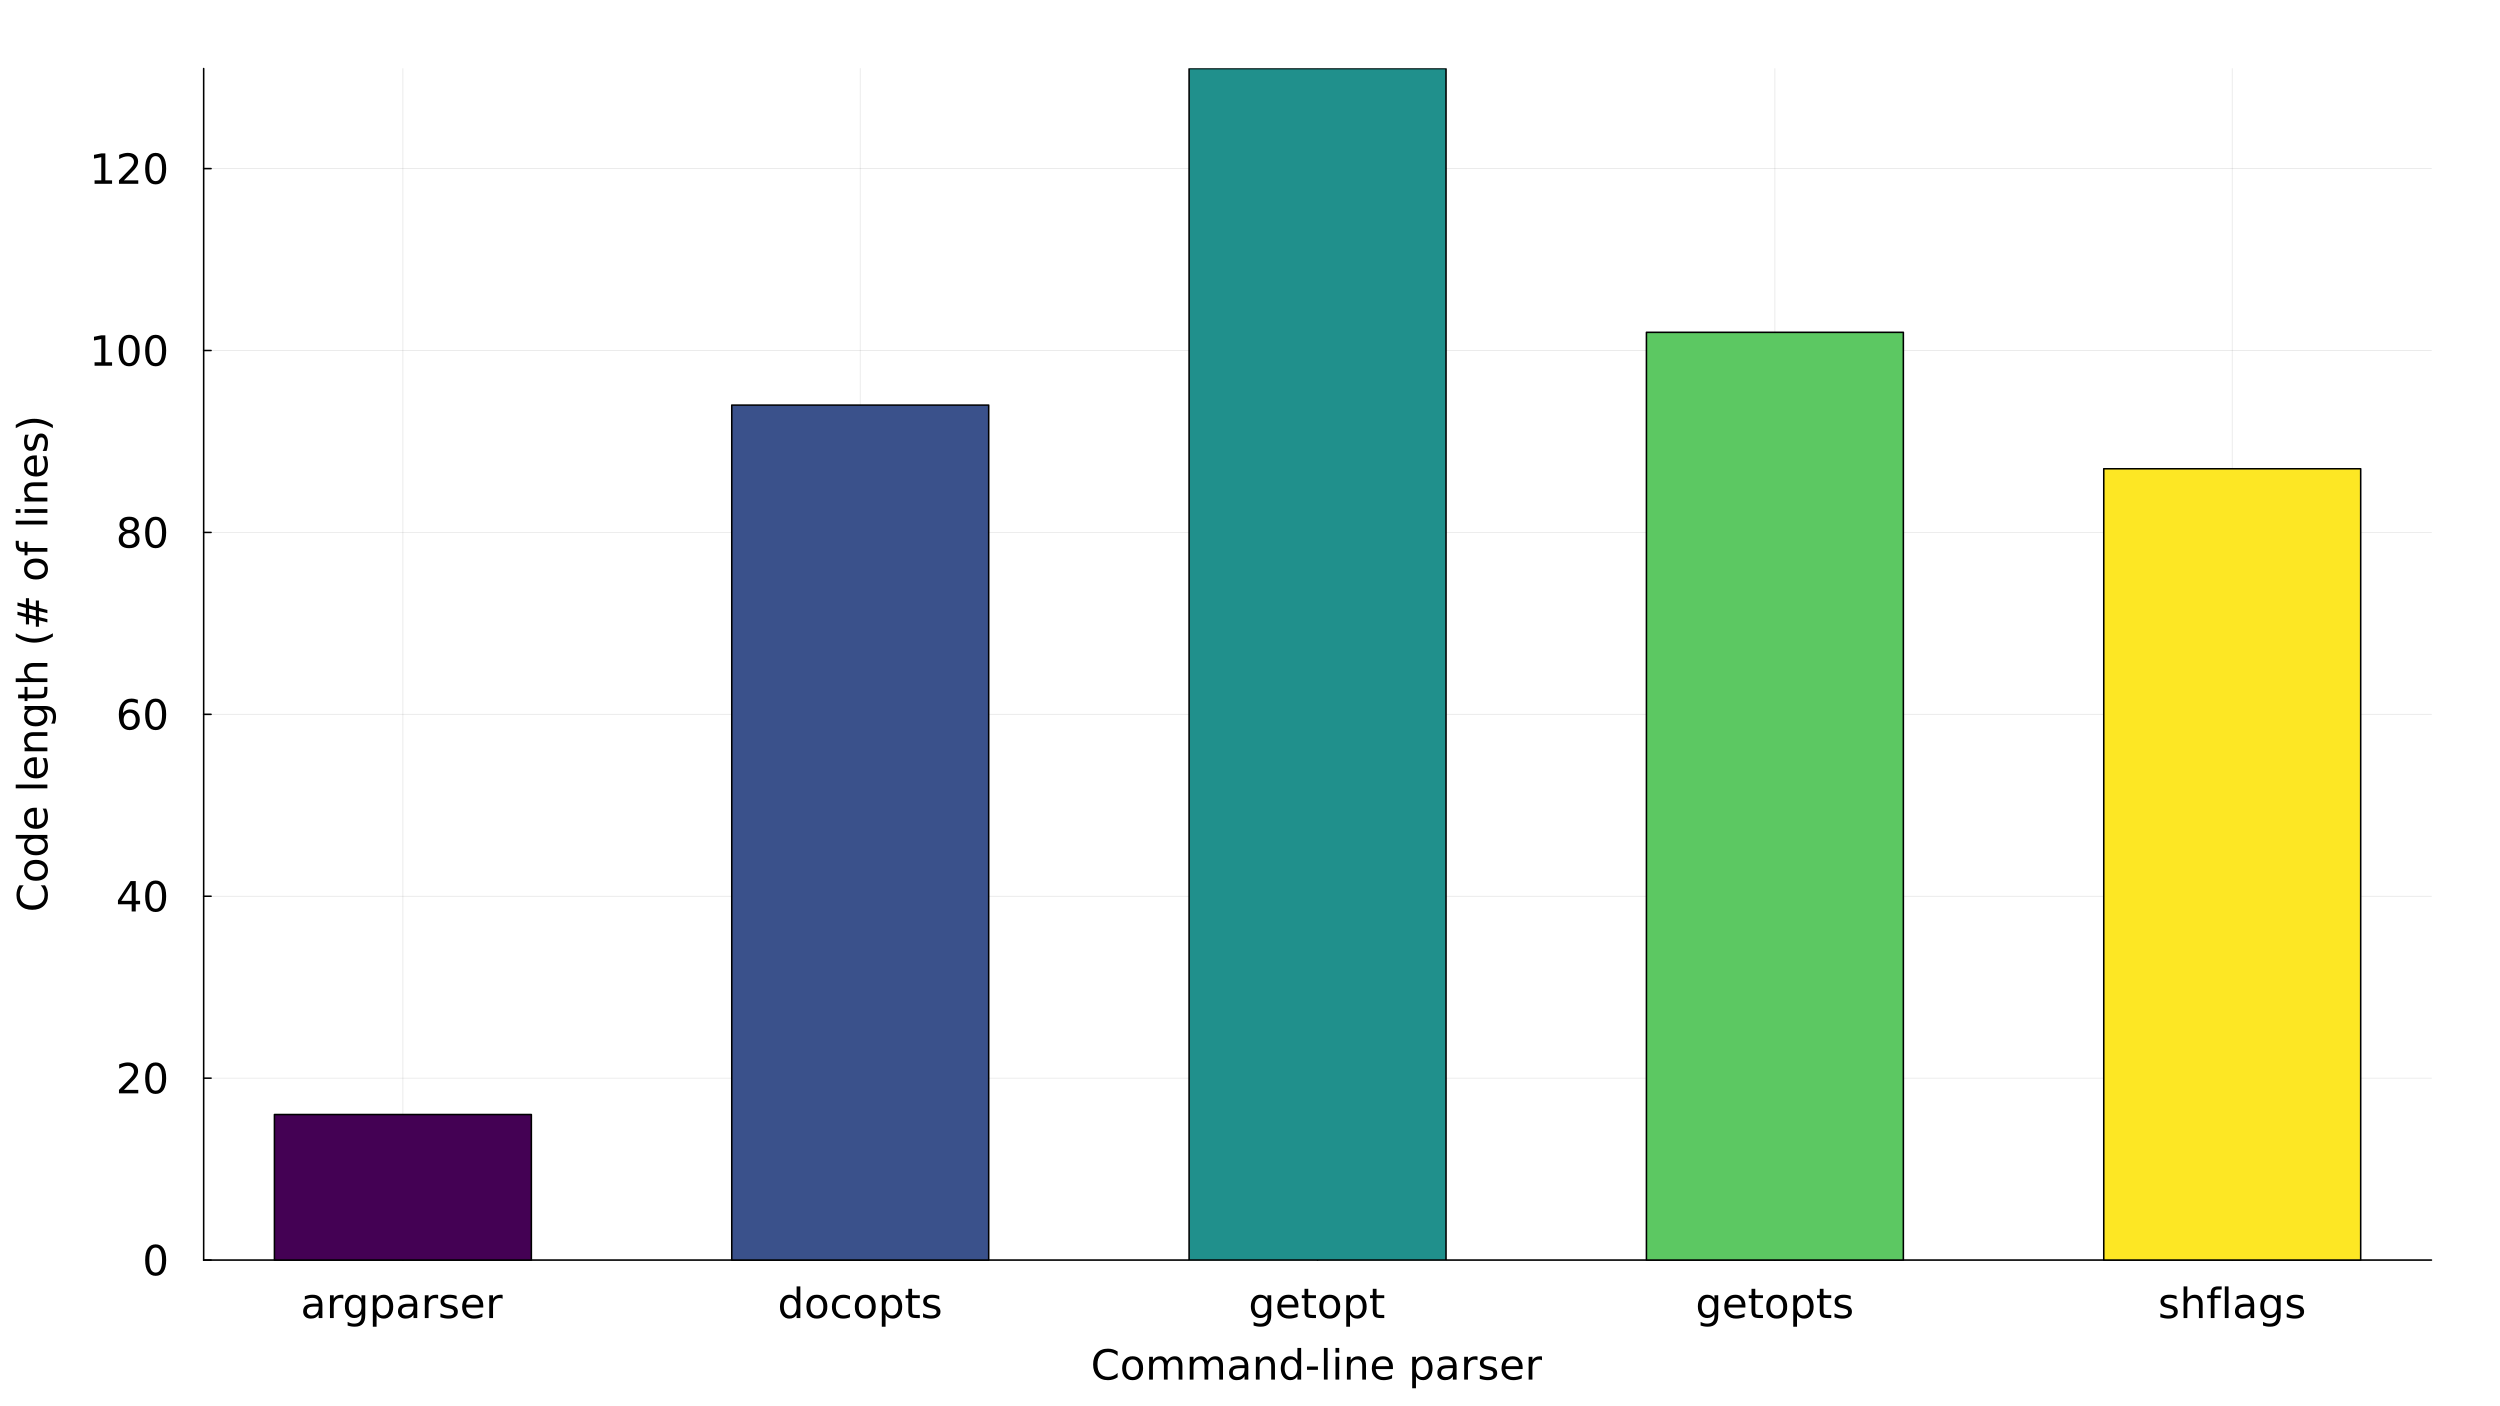 <?xml version="1.0" encoding="utf-8"?>
<svg xmlns="http://www.w3.org/2000/svg" xmlns:xlink="http://www.w3.org/1999/xlink" width="1600" height="900" viewBox="0 0 6400 3600">
<rect x="0" y="0" width="6400" height="3600" fill="#333333" stroke="none"/>
<defs>
  <clipPath id="clip390">
    <rect x="0" y="0" width="6400" height="3600"/>
  </clipPath>
</defs>
<path clip-path="url(#clip390)" d="M0 3600 L6400 3600 L6400 0 L0 0  Z" fill="#ffffff" fill-rule="evenodd" fill-opacity="1"/>
<defs>
  <clipPath id="clip391">
    <rect x="1280" y="0" width="4481" height="3600"/>
  </clipPath>
</defs>
<path clip-path="url(#clip390)" d="M521.393 3225.79 L6224.5 3225.79 L6224.5 175.496 L521.393 175.496  Z" fill="#ffffff" fill-rule="evenodd" fill-opacity="1"/>
<defs>
  <clipPath id="clip392">
    <rect x="521" y="175" width="5704" height="3051"/>
  </clipPath>
</defs>
<polyline clip-path="url(#clip392)" style="stroke:#000000; stroke-linecap:round; stroke-linejoin:round; stroke-width:2; stroke-opacity:0.1; fill:none" points="1031.4,3225.79 1031.4,175.496 "/>
<polyline clip-path="url(#clip392)" style="stroke:#000000; stroke-linecap:round; stroke-linejoin:round; stroke-width:2; stroke-opacity:0.1; fill:none" points="2202.18,3225.79 2202.18,175.496 "/>
<polyline clip-path="url(#clip392)" style="stroke:#000000; stroke-linecap:round; stroke-linejoin:round; stroke-width:2; stroke-opacity:0.1; fill:none" points="3372.95,3225.79 3372.95,175.496 "/>
<polyline clip-path="url(#clip392)" style="stroke:#000000; stroke-linecap:round; stroke-linejoin:round; stroke-width:2; stroke-opacity:0.1; fill:none" points="4543.72,3225.79 4543.72,175.496 "/>
<polyline clip-path="url(#clip392)" style="stroke:#000000; stroke-linecap:round; stroke-linejoin:round; stroke-width:2; stroke-opacity:0.1; fill:none" points="5714.49,3225.79 5714.49,175.496 "/>
<polyline clip-path="url(#clip392)" style="stroke:#000000; stroke-linecap:round; stroke-linejoin:round; stroke-width:2; stroke-opacity:0.1; fill:none" points="521.393,3225.79 6224.5,3225.79 "/>
<polyline clip-path="url(#clip392)" style="stroke:#000000; stroke-linecap:round; stroke-linejoin:round; stroke-width:2; stroke-opacity:0.1; fill:none" points="521.393,2760.09 6224.5,2760.09 "/>
<polyline clip-path="url(#clip392)" style="stroke:#000000; stroke-linecap:round; stroke-linejoin:round; stroke-width:2; stroke-opacity:0.1; fill:none" points="521.393,2294.4 6224.5,2294.4 "/>
<polyline clip-path="url(#clip392)" style="stroke:#000000; stroke-linecap:round; stroke-linejoin:round; stroke-width:2; stroke-opacity:0.1; fill:none" points="521.393,1828.71 6224.5,1828.71 "/>
<polyline clip-path="url(#clip392)" style="stroke:#000000; stroke-linecap:round; stroke-linejoin:round; stroke-width:2; stroke-opacity:0.1; fill:none" points="521.393,1363.01 6224.5,1363.01 "/>
<polyline clip-path="url(#clip392)" style="stroke:#000000; stroke-linecap:round; stroke-linejoin:round; stroke-width:2; stroke-opacity:0.1; fill:none" points="521.393,897.321 6224.5,897.321 "/>
<polyline clip-path="url(#clip392)" style="stroke:#000000; stroke-linecap:round; stroke-linejoin:round; stroke-width:2; stroke-opacity:0.1; fill:none" points="521.393,431.627 6224.5,431.627 "/>
<polyline clip-path="url(#clip390)" style="stroke:#000000; stroke-linecap:round; stroke-linejoin:round; stroke-width:4; stroke-opacity:1; fill:none" points="521.393,3225.79 6224.5,3225.79 "/>
<polyline clip-path="url(#clip390)" style="stroke:#000000; stroke-linecap:round; stroke-linejoin:round; stroke-width:4; stroke-opacity:1; fill:none" points="1031.4,3225.79 1031.4,3206.89 "/>
<polyline clip-path="url(#clip390)" style="stroke:#000000; stroke-linecap:round; stroke-linejoin:round; stroke-width:4; stroke-opacity:1; fill:none" points="2202.18,3225.79 2202.18,3206.89 "/>
<polyline clip-path="url(#clip390)" style="stroke:#000000; stroke-linecap:round; stroke-linejoin:round; stroke-width:4; stroke-opacity:1; fill:none" points="3372.95,3225.79 3372.95,3206.89 "/>
<polyline clip-path="url(#clip390)" style="stroke:#000000; stroke-linecap:round; stroke-linejoin:round; stroke-width:4; stroke-opacity:1; fill:none" points="4543.72,3225.79 4543.72,3206.89 "/>
<polyline clip-path="url(#clip390)" style="stroke:#000000; stroke-linecap:round; stroke-linejoin:round; stroke-width:4; stroke-opacity:1; fill:none" points="5714.49,3225.79 5714.49,3206.89 "/>
<path clip-path="url(#clip390)" d="M806.247 3344.87 Q794.633 3344.87 790.154 3347.52 Q785.675 3350.18 785.675 3356.58 Q785.675 3361.69 789.008 3364.71 Q792.393 3367.68 798.175 3367.68 Q806.143 3367.68 810.935 3362.05 Q815.779 3356.38 815.779 3347 L815.779 3344.87 L806.247 3344.87 M825.362 3340.91 L825.362 3374.19 L815.779 3374.19 L815.779 3365.33 Q812.497 3370.65 807.602 3373.2 Q802.706 3375.7 795.623 3375.7 Q786.664 3375.7 781.352 3370.7 Q776.091 3365.65 776.091 3357.21 Q776.091 3347.37 782.654 3342.37 Q789.268 3337.37 802.341 3337.37 L815.779 3337.37 L815.779 3336.43 Q815.779 3329.81 811.404 3326.22 Q807.081 3322.57 799.216 3322.57 Q794.216 3322.57 789.477 3323.77 Q784.737 3324.97 780.362 3327.37 L780.362 3318.51 Q785.623 3316.48 790.57 3315.49 Q795.518 3314.45 800.206 3314.45 Q812.862 3314.45 819.112 3321.01 Q825.362 3327.57 825.362 3340.91 Z" fill="#000000" fill-rule="nonzero" fill-opacity="1" /><path clip-path="url(#clip390)" d="M878.903 3324.81 Q877.289 3323.88 875.362 3323.46 Q873.487 3322.99 871.195 3322.99 Q863.07 3322.99 858.695 3328.3 Q854.372 3333.56 854.372 3343.46 L854.372 3374.19 L844.737 3374.19 L844.737 3315.85 L854.372 3315.85 L854.372 3324.92 Q857.393 3319.6 862.237 3317.05 Q867.08 3314.45 874.008 3314.45 Q874.997 3314.45 876.195 3314.6 Q877.393 3314.71 878.851 3314.97 L878.903 3324.81 Z" fill="#000000" fill-rule="nonzero" fill-opacity="1" /><path clip-path="url(#clip390)" d="M925.466 3344.34 Q925.466 3333.93 921.143 3328.2 Q916.872 3322.47 909.112 3322.47 Q901.403 3322.47 897.08 3328.2 Q892.81 3333.93 892.81 3344.34 Q892.81 3354.71 897.08 3360.44 Q901.403 3366.17 909.112 3366.17 Q916.872 3366.17 921.143 3360.44 Q925.466 3354.71 925.466 3344.34 M935.049 3366.95 Q935.049 3381.84 928.434 3389.08 Q921.82 3396.38 908.174 3396.38 Q903.122 3396.38 898.643 3395.59 Q894.164 3394.86 889.945 3393.3 L889.945 3383.98 Q894.164 3386.27 898.278 3387.36 Q902.393 3388.46 906.664 3388.46 Q916.091 3388.46 920.778 3383.51 Q925.466 3378.61 925.466 3368.67 L925.466 3363.93 Q922.497 3369.08 917.861 3371.64 Q913.226 3374.19 906.768 3374.19 Q896.039 3374.19 889.476 3366.01 Q882.914 3357.83 882.914 3344.34 Q882.914 3330.8 889.476 3322.63 Q896.039 3314.45 906.768 3314.45 Q913.226 3314.45 917.861 3317 Q922.497 3319.55 925.466 3324.71 L925.466 3315.85 L935.049 3315.85 L935.049 3366.95 Z" fill="#000000" fill-rule="nonzero" fill-opacity="1" /><path clip-path="url(#clip390)" d="M964.059 3365.44 L964.059 3396.38 L954.424 3396.38 L954.424 3315.85 L964.059 3315.85 L964.059 3324.71 Q967.08 3319.5 971.663 3317 Q976.299 3314.45 982.705 3314.45 Q993.33 3314.45 999.944 3322.89 Q1006.61 3331.32 1006.61 3345.07 Q1006.61 3358.82 999.944 3367.26 Q993.33 3375.7 982.705 3375.7 Q976.299 3375.7 971.663 3373.2 Q967.08 3370.65 964.059 3365.44 M996.663 3345.07 Q996.663 3334.5 992.288 3328.51 Q987.965 3322.47 980.361 3322.47 Q972.757 3322.47 968.382 3328.51 Q964.059 3334.5 964.059 3345.07 Q964.059 3355.65 968.382 3361.69 Q972.757 3367.68 980.361 3367.68 Q987.965 3367.68 992.288 3361.69 Q996.663 3355.65 996.663 3345.07 Z" fill="#000000" fill-rule="nonzero" fill-opacity="1" /><path clip-path="url(#clip390)" d="M1049.01 3344.87 Q1037.39 3344.87 1032.91 3347.52 Q1028.43 3350.18 1028.43 3356.58 Q1028.43 3361.69 1031.77 3364.71 Q1035.15 3367.68 1040.93 3367.68 Q1048.9 3367.68 1053.69 3362.05 Q1058.54 3356.38 1058.54 3347 L1058.54 3344.87 L1049.01 3344.87 M1068.12 3340.91 L1068.12 3374.19 L1058.54 3374.19 L1058.54 3365.33 Q1055.26 3370.65 1050.36 3373.2 Q1045.46 3375.7 1038.38 3375.7 Q1029.42 3375.7 1024.11 3370.7 Q1018.85 3365.65 1018.85 3357.21 Q1018.85 3347.37 1025.41 3342.37 Q1032.03 3337.37 1045.1 3337.37 L1058.54 3337.37 L1058.54 3336.43 Q1058.54 3329.81 1054.16 3326.22 Q1049.84 3322.57 1041.98 3322.57 Q1036.98 3322.57 1032.24 3323.77 Q1027.5 3324.97 1023.12 3327.37 L1023.12 3318.51 Q1028.38 3316.48 1033.33 3315.49 Q1038.28 3314.45 1042.96 3314.45 Q1055.62 3314.45 1061.87 3321.01 Q1068.12 3327.57 1068.12 3340.91 Z" fill="#000000" fill-rule="nonzero" fill-opacity="1" /><path clip-path="url(#clip390)" d="M1121.66 3324.81 Q1120.05 3323.88 1118.12 3323.46 Q1116.25 3322.99 1113.95 3322.99 Q1105.83 3322.99 1101.45 3328.3 Q1097.13 3333.56 1097.13 3343.46 L1097.13 3374.19 L1087.5 3374.19 L1087.5 3315.85 L1097.13 3315.85 L1097.13 3324.92 Q1100.15 3319.6 1105 3317.05 Q1109.84 3314.45 1116.77 3314.45 Q1117.76 3314.45 1118.95 3314.6 Q1120.15 3314.71 1121.61 3314.97 L1121.66 3324.81 Z" fill="#000000" fill-rule="nonzero" fill-opacity="1" /><path clip-path="url(#clip390)" d="M1168.9 3317.57 L1168.9 3326.64 Q1164.84 3324.55 1160.46 3323.51 Q1156.09 3322.47 1151.4 3322.47 Q1144.27 3322.47 1140.67 3324.66 Q1137.13 3326.84 1137.13 3331.22 Q1137.13 3334.55 1139.68 3336.48 Q1142.24 3338.35 1149.94 3340.07 L1153.22 3340.8 Q1163.43 3342.99 1167.7 3347 Q1172.03 3350.96 1172.03 3358.09 Q1172.03 3366.22 1165.57 3370.96 Q1159.16 3375.7 1147.91 3375.7 Q1143.22 3375.7 1138.12 3374.76 Q1133.07 3373.88 1127.44 3372.05 L1127.44 3362.16 Q1132.76 3364.92 1137.91 3366.32 Q1143.07 3367.68 1148.12 3367.68 Q1154.89 3367.68 1158.54 3365.39 Q1162.18 3363.04 1162.18 3358.82 Q1162.18 3354.92 1159.53 3352.83 Q1156.92 3350.75 1148.02 3348.82 L1144.68 3348.04 Q1135.78 3346.17 1131.82 3342.31 Q1127.86 3338.41 1127.86 3331.64 Q1127.86 3323.41 1133.69 3318.93 Q1139.53 3314.45 1150.26 3314.45 Q1155.57 3314.45 1160.26 3315.23 Q1164.94 3316.01 1168.9 3317.57 Z" fill="#000000" fill-rule="nonzero" fill-opacity="1" /><path clip-path="url(#clip390)" d="M1237.18 3342.63 L1237.18 3347.31 L1193.12 3347.31 Q1193.75 3357.21 1199.06 3362.42 Q1204.42 3367.57 1213.95 3367.57 Q1219.47 3367.57 1224.63 3366.22 Q1229.84 3364.87 1234.94 3362.16 L1234.94 3371.22 Q1229.79 3373.41 1224.37 3374.55 Q1218.95 3375.7 1213.38 3375.7 Q1199.42 3375.7 1191.25 3367.57 Q1183.12 3359.45 1183.12 3345.59 Q1183.12 3331.27 1190.83 3322.89 Q1198.59 3314.45 1211.71 3314.45 Q1223.48 3314.45 1230.31 3322.05 Q1237.18 3329.6 1237.18 3342.63 M1227.6 3339.81 Q1227.5 3331.95 1223.17 3327.26 Q1218.9 3322.57 1211.82 3322.57 Q1203.8 3322.57 1198.95 3327.1 Q1194.16 3331.64 1193.43 3339.87 L1227.6 3339.81 Z" fill="#000000" fill-rule="nonzero" fill-opacity="1" /><path clip-path="url(#clip390)" d="M1286.71 3324.81 Q1285.1 3323.88 1283.17 3323.46 Q1281.3 3322.99 1279.01 3322.99 Q1270.88 3322.99 1266.51 3328.3 Q1262.18 3333.56 1262.18 3343.46 L1262.18 3374.19 L1252.55 3374.19 L1252.55 3315.85 L1262.18 3315.85 L1262.18 3324.92 Q1265.2 3319.6 1270.05 3317.05 Q1274.89 3314.45 1281.82 3314.45 Q1282.81 3314.45 1284.01 3314.6 Q1285.2 3314.71 1286.66 3314.97 L1286.71 3324.81 Z" fill="#000000" fill-rule="nonzero" fill-opacity="1" /><path clip-path="url(#clip390)" d="M2039.29 3324.71 L2039.29 3293.15 L2048.87 3293.15 L2048.87 3374.19 L2039.29 3374.19 L2039.29 3365.44 Q2036.26 3370.65 2031.63 3373.2 Q2027.05 3375.7 2020.59 3375.7 Q2010.02 3375.7 2003.35 3367.26 Q1996.73 3358.82 1996.73 3345.07 Q1996.73 3331.32 2003.35 3322.89 Q2010.02 3314.45 2020.59 3314.45 Q2027.05 3314.45 2031.63 3317 Q2036.26 3319.5 2039.29 3324.71 M2006.63 3345.07 Q2006.63 3355.65 2010.95 3361.69 Q2015.33 3367.68 2022.93 3367.68 Q2030.54 3367.68 2034.91 3361.69 Q2039.29 3355.65 2039.29 3345.07 Q2039.29 3334.5 2034.91 3328.51 Q2030.54 3322.47 2022.93 3322.47 Q2015.33 3322.47 2010.95 3328.51 Q2006.63 3334.5 2006.63 3345.07 Z" fill="#000000" fill-rule="nonzero" fill-opacity="1" /><path clip-path="url(#clip390)" d="M2091.21 3322.57 Q2083.5 3322.57 2079.03 3328.62 Q2074.55 3334.6 2074.55 3345.07 Q2074.55 3355.54 2078.97 3361.58 Q2083.45 3367.57 2091.21 3367.57 Q2098.87 3367.57 2103.35 3361.53 Q2107.83 3355.49 2107.83 3345.07 Q2107.83 3334.71 2103.35 3328.67 Q2098.87 3322.57 2091.21 3322.57 M2091.21 3314.45 Q2103.71 3314.45 2110.85 3322.57 Q2117.98 3330.7 2117.98 3345.07 Q2117.98 3359.4 2110.85 3367.57 Q2103.71 3375.7 2091.21 3375.7 Q2078.66 3375.7 2071.53 3367.57 Q2064.44 3359.4 2064.44 3345.07 Q2064.44 3330.7 2071.53 3322.57 Q2078.66 3314.45 2091.21 3314.45 Z" fill="#000000" fill-rule="nonzero" fill-opacity="1" /><path clip-path="url(#clip390)" d="M2175.85 3318.09 L2175.85 3327.05 Q2171.78 3324.81 2167.67 3323.72 Q2163.61 3322.57 2159.44 3322.57 Q2150.12 3322.57 2144.96 3328.51 Q2139.81 3334.4 2139.81 3345.07 Q2139.81 3355.75 2144.96 3361.69 Q2150.12 3367.57 2159.44 3367.57 Q2163.61 3367.57 2167.67 3366.48 Q2171.78 3365.33 2175.85 3363.09 L2175.85 3371.95 Q2171.84 3373.82 2167.51 3374.76 Q2163.24 3375.7 2158.4 3375.7 Q2145.22 3375.7 2137.46 3367.42 Q2129.7 3359.14 2129.7 3345.07 Q2129.7 3330.8 2137.51 3322.63 Q2145.38 3314.45 2159.02 3314.45 Q2163.45 3314.45 2167.67 3315.39 Q2171.89 3316.27 2175.85 3318.09 Z" fill="#000000" fill-rule="nonzero" fill-opacity="1" /><path clip-path="url(#clip390)" d="M2215.12 3322.57 Q2207.41 3322.57 2202.93 3328.62 Q2198.45 3334.6 2198.45 3345.07 Q2198.45 3355.54 2202.88 3361.58 Q2207.36 3367.57 2215.12 3367.57 Q2222.77 3367.57 2227.25 3361.53 Q2231.73 3355.49 2231.73 3345.07 Q2231.73 3334.71 2227.25 3328.67 Q2222.77 3322.57 2215.12 3322.57 M2215.12 3314.45 Q2227.62 3314.45 2234.75 3322.57 Q2241.89 3330.7 2241.89 3345.07 Q2241.89 3359.4 2234.75 3367.57 Q2227.62 3375.7 2215.12 3375.7 Q2202.57 3375.7 2195.43 3367.57 Q2188.35 3359.4 2188.35 3345.07 Q2188.35 3330.7 2195.43 3322.57 Q2202.57 3314.45 2215.12 3314.45 Z" fill="#000000" fill-rule="nonzero" fill-opacity="1" /><path clip-path="url(#clip390)" d="M2267.04 3365.44 L2267.04 3396.38 L2257.41 3396.38 L2257.41 3315.85 L2267.04 3315.85 L2267.04 3324.71 Q2270.07 3319.5 2274.65 3317 Q2279.28 3314.45 2285.69 3314.45 Q2296.32 3314.45 2302.93 3322.89 Q2309.6 3331.32 2309.6 3345.07 Q2309.6 3358.82 2302.93 3367.26 Q2296.32 3375.7 2285.69 3375.7 Q2279.28 3375.7 2274.65 3373.2 Q2270.07 3370.65 2267.04 3365.44 M2299.65 3345.07 Q2299.65 3334.5 2295.27 3328.51 Q2290.95 3322.47 2283.35 3322.47 Q2275.74 3322.47 2271.37 3328.51 Q2267.04 3334.5 2267.04 3345.07 Q2267.04 3355.65 2271.37 3361.69 Q2275.74 3367.68 2283.35 3367.68 Q2290.95 3367.68 2295.27 3361.69 Q2299.65 3355.65 2299.65 3345.07 Z" fill="#000000" fill-rule="nonzero" fill-opacity="1" /><path clip-path="url(#clip390)" d="M2334.96 3299.29 L2334.96 3315.85 L2354.7 3315.85 L2354.7 3323.3 L2334.96 3323.3 L2334.96 3354.97 Q2334.96 3362.1 2336.89 3364.14 Q2338.87 3366.17 2344.86 3366.17 L2354.7 3366.17 L2354.7 3374.19 L2344.86 3374.19 Q2333.76 3374.19 2329.54 3370.07 Q2325.33 3365.91 2325.33 3354.97 L2325.33 3323.3 L2318.29 3323.3 L2318.29 3315.85 L2325.33 3315.85 L2325.33 3299.29 L2334.96 3299.29 Z" fill="#000000" fill-rule="nonzero" fill-opacity="1" /><path clip-path="url(#clip390)" d="M2404.49 3317.57 L2404.49 3326.64 Q2400.43 3324.55 2396.05 3323.51 Q2391.68 3322.47 2386.99 3322.47 Q2379.86 3322.47 2376.26 3324.66 Q2372.72 3326.84 2372.72 3331.22 Q2372.72 3334.55 2375.27 3336.48 Q2377.83 3338.35 2385.53 3340.07 L2388.82 3340.8 Q2399.02 3342.99 2403.29 3347 Q2407.62 3350.96 2407.62 3358.09 Q2407.62 3366.22 2401.16 3370.96 Q2394.75 3375.7 2383.5 3375.7 Q2378.82 3375.7 2373.71 3374.76 Q2368.66 3373.88 2363.03 3372.05 L2363.03 3362.16 Q2368.35 3364.92 2373.5 3366.32 Q2378.66 3367.68 2383.71 3367.68 Q2390.48 3367.68 2394.13 3365.39 Q2397.77 3363.04 2397.77 3358.82 Q2397.77 3354.92 2395.12 3352.83 Q2392.51 3350.75 2383.61 3348.82 L2380.27 3348.04 Q2371.37 3346.17 2367.41 3342.31 Q2363.45 3338.41 2363.45 3331.64 Q2363.45 3323.41 2369.28 3318.93 Q2375.12 3314.45 2385.85 3314.45 Q2391.16 3314.45 2395.85 3315.23 Q2400.53 3316.01 2404.49 3317.57 Z" fill="#000000" fill-rule="nonzero" fill-opacity="1" /><path clip-path="url(#clip390)" d="M3244.75 3344.34 Q3244.75 3333.93 3240.42 3328.2 Q3236.15 3322.47 3228.39 3322.47 Q3220.68 3322.47 3216.36 3328.2 Q3212.09 3333.93 3212.09 3344.34 Q3212.09 3354.71 3216.36 3360.44 Q3220.68 3366.17 3228.39 3366.17 Q3236.15 3366.17 3240.42 3360.44 Q3244.75 3354.71 3244.75 3344.34 M3254.33 3366.95 Q3254.33 3381.84 3247.71 3389.08 Q3241.1 3396.38 3227.45 3396.38 Q3222.4 3396.38 3217.92 3395.59 Q3213.44 3394.86 3209.23 3393.3 L3209.23 3383.98 Q3213.44 3386.27 3217.56 3387.36 Q3221.67 3388.46 3225.94 3388.46 Q3235.37 3388.46 3240.06 3383.51 Q3244.75 3378.61 3244.75 3368.67 L3244.75 3363.93 Q3241.78 3369.08 3237.14 3371.64 Q3232.51 3374.19 3226.05 3374.19 Q3215.32 3374.19 3208.76 3366.01 Q3202.19 3357.83 3202.19 3344.34 Q3202.19 3330.8 3208.76 3322.63 Q3215.32 3314.45 3226.05 3314.45 Q3232.51 3314.45 3237.14 3317 Q3241.78 3319.55 3244.75 3324.71 L3244.75 3315.85 L3254.33 3315.85 L3254.33 3366.95 Z" fill="#000000" fill-rule="nonzero" fill-opacity="1" /><path clip-path="url(#clip390)" d="M3323.96 3342.63 L3323.96 3347.31 L3279.9 3347.31 Q3280.53 3357.21 3285.84 3362.42 Q3291.2 3367.57 3300.74 3367.57 Q3306.26 3367.57 3311.41 3366.22 Q3316.62 3364.87 3321.72 3362.16 L3321.72 3371.22 Q3316.57 3373.41 3311.15 3374.55 Q3305.74 3375.7 3300.16 3375.7 Q3286.2 3375.7 3278.03 3367.57 Q3269.9 3359.45 3269.9 3345.59 Q3269.9 3331.27 3277.61 3322.89 Q3285.37 3314.45 3298.5 3314.45 Q3310.27 3314.45 3317.09 3322.05 Q3323.96 3329.6 3323.96 3342.63 M3314.38 3339.81 Q3314.28 3331.95 3309.95 3327.26 Q3305.68 3322.57 3298.6 3322.57 Q3290.58 3322.57 3285.74 3327.1 Q3280.94 3331.64 3280.21 3339.87 L3314.38 3339.81 Z" fill="#000000" fill-rule="nonzero" fill-opacity="1" /><path clip-path="url(#clip390)" d="M3349.17 3299.29 L3349.17 3315.85 L3368.91 3315.85 L3368.91 3323.3 L3349.17 3323.3 L3349.17 3354.97 Q3349.17 3362.1 3351.1 3364.14 Q3353.08 3366.17 3359.07 3366.17 L3368.91 3366.17 L3368.91 3374.19 L3359.07 3374.19 Q3347.97 3374.19 3343.76 3370.07 Q3339.54 3365.91 3339.54 3354.97 L3339.54 3323.3 L3332.51 3323.3 L3332.51 3315.85 L3339.54 3315.85 L3339.54 3299.29 L3349.17 3299.29 Z" fill="#000000" fill-rule="nonzero" fill-opacity="1" /><path clip-path="url(#clip390)" d="M3404.12 3322.57 Q3396.41 3322.57 3391.93 3328.62 Q3387.45 3334.6 3387.45 3345.07 Q3387.45 3355.54 3391.88 3361.58 Q3396.36 3367.57 3404.12 3367.57 Q3411.78 3367.57 3416.26 3361.53 Q3420.73 3355.49 3420.73 3345.07 Q3420.73 3334.71 3416.26 3328.67 Q3411.78 3322.57 3404.12 3322.57 M3404.12 3314.45 Q3416.62 3314.45 3423.76 3322.57 Q3430.89 3330.7 3430.89 3345.07 Q3430.89 3359.4 3423.76 3367.57 Q3416.62 3375.7 3404.12 3375.7 Q3391.57 3375.7 3384.43 3367.57 Q3377.35 3359.4 3377.35 3345.07 Q3377.35 3330.7 3384.43 3322.57 Q3391.57 3314.45 3404.12 3314.45 Z" fill="#000000" fill-rule="nonzero" fill-opacity="1" /><path clip-path="url(#clip390)" d="M3456.05 3365.44 L3456.05 3396.38 L3446.41 3396.38 L3446.41 3315.85 L3456.05 3315.85 L3456.05 3324.71 Q3459.07 3319.5 3463.65 3317 Q3468.29 3314.45 3474.69 3314.45 Q3485.32 3314.45 3491.93 3322.89 Q3498.6 3331.32 3498.6 3345.07 Q3498.6 3358.82 3491.93 3367.26 Q3485.32 3375.7 3474.69 3375.7 Q3468.29 3375.7 3463.65 3373.2 Q3459.07 3370.65 3456.05 3365.44 M3488.65 3345.07 Q3488.65 3334.5 3484.28 3328.51 Q3479.95 3322.47 3472.35 3322.47 Q3464.74 3322.47 3460.37 3328.51 Q3456.05 3334.5 3456.05 3345.07 Q3456.05 3355.65 3460.37 3361.69 Q3464.74 3367.68 3472.35 3367.68 Q3479.95 3367.68 3484.28 3361.69 Q3488.65 3355.65 3488.65 3345.07 Z" fill="#000000" fill-rule="nonzero" fill-opacity="1" /><path clip-path="url(#clip390)" d="M3523.96 3299.29 L3523.96 3315.85 L3543.7 3315.85 L3543.7 3323.3 L3523.96 3323.3 L3523.96 3354.97 Q3523.96 3362.1 3525.89 3364.14 Q3527.87 3366.17 3533.86 3366.17 L3543.7 3366.17 L3543.7 3374.19 L3533.86 3374.19 Q3522.77 3374.19 3518.55 3370.07 Q3514.33 3365.91 3514.33 3354.97 L3514.33 3323.3 L3507.3 3323.3 L3507.3 3315.85 L3514.33 3315.85 L3514.33 3299.29 L3523.96 3299.29 Z" fill="#000000" fill-rule="nonzero" fill-opacity="1" /><path clip-path="url(#clip390)" d="M4389.06 3344.34 Q4389.06 3333.93 4384.74 3328.2 Q4380.47 3322.47 4372.71 3322.47 Q4365 3322.47 4360.68 3328.2 Q4356.4 3333.93 4356.4 3344.34 Q4356.4 3354.71 4360.68 3360.44 Q4365 3366.17 4372.71 3366.17 Q4380.47 3366.17 4384.74 3360.44 Q4389.06 3354.71 4389.06 3344.34 M4398.64 3366.95 Q4398.64 3381.84 4392.03 3389.08 Q4385.41 3396.38 4371.77 3396.38 Q4366.72 3396.38 4362.24 3395.59 Q4357.76 3394.86 4353.54 3393.3 L4353.54 3383.98 Q4357.76 3386.27 4361.87 3387.36 Q4365.99 3388.46 4370.26 3388.46 Q4379.69 3388.46 4384.37 3383.51 Q4389.06 3378.61 4389.06 3368.67 L4389.06 3363.93 Q4386.09 3369.08 4381.46 3371.64 Q4376.82 3374.19 4370.36 3374.19 Q4359.63 3374.19 4353.07 3366.01 Q4346.51 3357.83 4346.51 3344.34 Q4346.51 3330.8 4353.07 3322.63 Q4359.63 3314.45 4370.36 3314.45 Q4376.82 3314.45 4381.46 3317 Q4386.09 3319.55 4389.06 3324.71 L4389.06 3315.85 L4398.64 3315.85 L4398.64 3366.95 Z" fill="#000000" fill-rule="nonzero" fill-opacity="1" /><path clip-path="url(#clip390)" d="M4468.28 3342.63 L4468.28 3347.31 L4424.22 3347.31 Q4424.84 3357.21 4430.15 3362.42 Q4435.52 3367.57 4445.05 3367.57 Q4450.57 3367.57 4455.73 3366.22 Q4460.94 3364.87 4466.04 3362.16 L4466.04 3371.22 Q4460.88 3373.41 4455.47 3374.55 Q4450.05 3375.7 4444.48 3375.7 Q4430.52 3375.7 4422.34 3367.57 Q4414.22 3359.45 4414.22 3345.59 Q4414.22 3331.27 4421.93 3322.89 Q4429.69 3314.45 4442.81 3314.45 Q4454.58 3314.45 4461.4 3322.05 Q4468.28 3329.6 4468.28 3342.63 M4458.7 3339.81 Q4458.59 3331.95 4454.27 3327.26 Q4450 3322.57 4442.91 3322.57 Q4434.89 3322.57 4430.05 3327.1 Q4425.26 3331.64 4424.53 3339.87 L4458.7 3339.81 Z" fill="#000000" fill-rule="nonzero" fill-opacity="1" /><path clip-path="url(#clip390)" d="M4493.49 3299.29 L4493.49 3315.85 L4513.23 3315.85 L4513.23 3323.3 L4493.49 3323.3 L4493.49 3354.97 Q4493.49 3362.1 4495.41 3364.14 Q4497.39 3366.17 4503.38 3366.17 L4513.23 3366.17 L4513.23 3374.19 L4503.38 3374.19 Q4492.29 3374.19 4488.07 3370.07 Q4483.85 3365.91 4483.85 3354.97 L4483.85 3323.3 L4476.82 3323.3 L4476.82 3315.85 L4483.85 3315.85 L4483.85 3299.29 L4493.49 3299.29 Z" fill="#000000" fill-rule="nonzero" fill-opacity="1" /><path clip-path="url(#clip390)" d="M4548.43 3322.57 Q4540.73 3322.57 4536.25 3328.62 Q4531.77 3334.6 4531.77 3345.07 Q4531.77 3355.54 4536.2 3361.58 Q4540.67 3367.57 4548.43 3367.57 Q4556.09 3367.57 4560.57 3361.53 Q4565.05 3355.49 4565.05 3345.07 Q4565.05 3334.71 4560.57 3328.67 Q4556.09 3322.57 4548.43 3322.57 M4548.43 3314.45 Q4560.93 3314.45 4568.07 3322.57 Q4575.21 3330.7 4575.21 3345.07 Q4575.21 3359.4 4568.07 3367.57 Q4560.93 3375.7 4548.43 3375.7 Q4535.88 3375.7 4528.75 3367.57 Q4521.66 3359.4 4521.66 3345.07 Q4521.66 3330.7 4528.75 3322.57 Q4535.88 3314.45 4548.43 3314.45 Z" fill="#000000" fill-rule="nonzero" fill-opacity="1" /><path clip-path="url(#clip390)" d="M4600.36 3365.44 L4600.36 3396.38 L4590.73 3396.38 L4590.73 3315.85 L4600.36 3315.85 L4600.36 3324.71 Q4603.38 3319.5 4607.97 3317 Q4612.6 3314.45 4619.01 3314.45 Q4629.63 3314.45 4636.25 3322.89 Q4642.91 3331.32 4642.91 3345.07 Q4642.91 3358.82 4636.25 3367.26 Q4629.63 3375.7 4619.01 3375.7 Q4612.6 3375.7 4607.97 3373.2 Q4603.38 3370.65 4600.36 3365.44 M4632.97 3345.07 Q4632.97 3334.5 4628.59 3328.51 Q4624.27 3322.47 4616.66 3322.47 Q4609.06 3322.47 4604.68 3328.51 Q4600.36 3334.5 4600.36 3345.07 Q4600.36 3355.65 4604.68 3361.69 Q4609.06 3367.68 4616.66 3367.68 Q4624.27 3367.68 4628.59 3361.69 Q4632.97 3355.65 4632.97 3345.07 Z" fill="#000000" fill-rule="nonzero" fill-opacity="1" /><path clip-path="url(#clip390)" d="M4668.28 3299.29 L4668.28 3315.85 L4688.02 3315.85 L4688.02 3323.3 L4668.28 3323.3 L4668.28 3354.97 Q4668.28 3362.1 4670.2 3364.14 Q4672.18 3366.17 4678.17 3366.17 L4688.02 3366.17 L4688.02 3374.19 L4678.17 3374.19 Q4667.08 3374.19 4662.86 3370.07 Q4658.64 3365.91 4658.64 3354.97 L4658.64 3323.3 L4651.61 3323.3 L4651.61 3315.85 L4658.64 3315.85 L4658.64 3299.29 L4668.28 3299.29 Z" fill="#000000" fill-rule="nonzero" fill-opacity="1" /><path clip-path="url(#clip390)" d="M4737.81 3317.57 L4737.81 3326.64 Q4733.75 3324.55 4729.37 3323.51 Q4725 3322.47 4720.31 3322.47 Q4713.17 3322.47 4709.58 3324.66 Q4706.04 3326.84 4706.04 3331.22 Q4706.04 3334.55 4708.59 3336.48 Q4711.14 3338.35 4718.85 3340.07 L4722.13 3340.8 Q4732.34 3342.99 4736.61 3347 Q4740.93 3350.96 4740.93 3358.09 Q4740.93 3366.22 4734.48 3370.96 Q4728.07 3375.7 4716.82 3375.7 Q4712.13 3375.7 4707.03 3374.76 Q4701.98 3373.88 4696.35 3372.05 L4696.35 3362.16 Q4701.66 3364.92 4706.82 3366.32 Q4711.98 3367.68 4717.03 3367.68 Q4723.8 3367.68 4727.44 3365.39 Q4731.09 3363.04 4731.09 3358.82 Q4731.09 3354.92 4728.43 3352.83 Q4725.83 3350.75 4716.92 3348.82 L4713.59 3348.04 Q4704.68 3346.17 4700.73 3342.31 Q4696.77 3338.41 4696.77 3331.64 Q4696.77 3323.41 4702.6 3318.93 Q4708.43 3314.45 4719.16 3314.45 Q4724.48 3314.45 4729.16 3315.23 Q4733.85 3316.01 4737.81 3317.57 Z" fill="#000000" fill-rule="nonzero" fill-opacity="1" /><path clip-path="url(#clip390)" d="M5571.94 3317.57 L5571.94 3326.64 Q5567.88 3324.55 5563.51 3323.51 Q5559.13 3322.47 5554.44 3322.47 Q5547.31 3322.47 5543.71 3324.66 Q5540.17 3326.84 5540.17 3331.22 Q5540.17 3334.55 5542.72 3336.48 Q5545.28 3338.35 5552.98 3340.07 L5556.27 3340.8 Q5566.47 3342.99 5570.74 3347 Q5575.07 3350.96 5575.07 3358.09 Q5575.07 3366.22 5568.61 3370.96 Q5562.2 3375.7 5550.95 3375.7 Q5546.27 3375.7 5541.16 3374.76 Q5536.11 3373.88 5530.48 3372.05 L5530.48 3362.16 Q5535.8 3364.92 5540.95 3366.32 Q5546.11 3367.68 5551.16 3367.68 Q5557.93 3367.68 5561.58 3365.39 Q5565.22 3363.04 5565.22 3358.82 Q5565.22 3354.92 5562.57 3352.83 Q5559.96 3350.75 5551.06 3348.82 L5547.72 3348.04 Q5538.82 3346.17 5534.86 3342.31 Q5530.9 3338.41 5530.9 3331.64 Q5530.9 3323.41 5536.73 3318.93 Q5542.57 3314.45 5553.3 3314.45 Q5558.61 3314.45 5563.3 3315.23 Q5567.98 3316.01 5571.94 3317.57 Z" fill="#000000" fill-rule="nonzero" fill-opacity="1" /><path clip-path="url(#clip390)" d="M5638.82 3338.98 L5638.82 3374.19 L5629.23 3374.19 L5629.23 3339.29 Q5629.23 3331.01 5626.01 3326.9 Q5622.78 3322.78 5616.32 3322.78 Q5608.56 3322.78 5604.08 3327.73 Q5599.6 3332.68 5599.6 3341.22 L5599.6 3374.19 L5589.96 3374.19 L5589.96 3293.15 L5599.6 3293.15 L5599.6 3324.92 Q5603.04 3319.66 5607.67 3317.05 Q5612.36 3314.45 5618.45 3314.45 Q5628.51 3314.45 5633.66 3320.7 Q5638.82 3326.9 5638.82 3338.98 Z" fill="#000000" fill-rule="nonzero" fill-opacity="1" /><path clip-path="url(#clip390)" d="M5687.46 3293.15 L5687.46 3301.12 L5678.3 3301.12 Q5673.14 3301.12 5671.11 3303.2 Q5669.13 3305.28 5669.13 3310.7 L5669.13 3315.85 L5684.91 3315.85 L5684.91 3323.3 L5669.13 3323.3 L5669.13 3374.19 L5659.49 3374.19 L5659.49 3323.3 L5650.33 3323.3 L5650.33 3315.85 L5659.49 3315.85 L5659.49 3311.79 Q5659.49 3302.05 5664.03 3297.63 Q5668.56 3293.15 5678.4 3293.15 L5687.46 3293.15 Z" fill="#000000" fill-rule="nonzero" fill-opacity="1" /><path clip-path="url(#clip390)" d="M5695.48 3293.15 L5705.07 3293.15 L5705.07 3374.19 L5695.48 3374.19 L5695.48 3293.15 Z" fill="#000000" fill-rule="nonzero" fill-opacity="1" /><path clip-path="url(#clip390)" d="M5751.63 3344.87 Q5740.01 3344.87 5735.54 3347.52 Q5731.06 3350.18 5731.06 3356.58 Q5731.06 3361.69 5734.39 3364.71 Q5737.78 3367.68 5743.56 3367.68 Q5751.53 3367.68 5756.32 3362.05 Q5761.16 3356.38 5761.16 3347 L5761.16 3344.87 L5751.63 3344.87 M5770.74 3340.91 L5770.74 3374.19 L5761.16 3374.19 L5761.16 3365.33 Q5757.88 3370.65 5752.98 3373.2 Q5748.09 3375.7 5741 3375.7 Q5732.05 3375.7 5726.73 3370.7 Q5721.47 3365.65 5721.47 3357.21 Q5721.47 3347.37 5728.04 3342.37 Q5734.65 3337.37 5747.72 3337.37 L5761.16 3337.37 L5761.16 3336.43 Q5761.16 3329.81 5756.79 3326.22 Q5752.46 3322.57 5744.6 3322.57 Q5739.6 3322.57 5734.86 3323.77 Q5730.12 3324.97 5725.74 3327.37 L5725.74 3318.51 Q5731 3316.48 5735.95 3315.49 Q5740.9 3314.45 5745.59 3314.45 Q5758.24 3314.45 5764.49 3321.01 Q5770.74 3327.57 5770.74 3340.91 Z" fill="#000000" fill-rule="nonzero" fill-opacity="1" /><path clip-path="url(#clip390)" d="M5828.87 3344.34 Q5828.87 3333.93 5824.55 3328.2 Q5820.27 3322.47 5812.51 3322.47 Q5804.81 3322.47 5800.48 3328.2 Q5796.21 3333.93 5796.21 3344.34 Q5796.21 3354.71 5800.48 3360.44 Q5804.81 3366.17 5812.51 3366.17 Q5820.27 3366.17 5824.55 3360.44 Q5828.87 3354.71 5828.87 3344.34 M5838.45 3366.95 Q5838.45 3381.84 5831.84 3389.08 Q5825.22 3396.38 5811.58 3396.38 Q5806.52 3396.38 5802.05 3395.59 Q5797.57 3394.86 5793.35 3393.3 L5793.35 3383.98 Q5797.57 3386.27 5801.68 3387.36 Q5805.8 3388.46 5810.07 3388.46 Q5819.49 3388.46 5824.18 3383.51 Q5828.87 3378.61 5828.87 3368.67 L5828.87 3363.93 Q5825.9 3369.08 5821.26 3371.64 Q5816.63 3374.19 5810.17 3374.19 Q5799.44 3374.19 5792.88 3366.01 Q5786.32 3357.83 5786.32 3344.34 Q5786.32 3330.8 5792.88 3322.63 Q5799.44 3314.45 5810.17 3314.45 Q5816.63 3314.45 5821.26 3317 Q5825.9 3319.55 5828.87 3324.71 L5828.87 3315.85 L5838.45 3315.85 L5838.45 3366.95 Z" fill="#000000" fill-rule="nonzero" fill-opacity="1" /><path clip-path="url(#clip390)" d="M5895.38 3317.57 L5895.38 3326.64 Q5891.32 3324.55 5886.94 3323.51 Q5882.57 3322.47 5877.88 3322.47 Q5870.74 3322.47 5867.15 3324.66 Q5863.61 3326.84 5863.61 3331.22 Q5863.61 3334.55 5866.16 3336.48 Q5868.71 3338.35 5876.42 3340.07 L5879.7 3340.8 Q5889.91 3342.99 5894.18 3347 Q5898.5 3350.96 5898.5 3358.09 Q5898.5 3366.22 5892.05 3370.96 Q5885.64 3375.7 5874.39 3375.7 Q5869.7 3375.7 5864.6 3374.76 Q5859.55 3373.88 5853.92 3372.05 L5853.92 3362.16 Q5859.23 3364.92 5864.39 3366.32 Q5869.55 3367.68 5874.6 3367.68 Q5881.37 3367.68 5885.01 3365.39 Q5888.66 3363.04 5888.66 3358.82 Q5888.66 3354.92 5886 3352.83 Q5883.4 3350.75 5874.49 3348.82 L5871.16 3348.04 Q5862.25 3346.17 5858.3 3342.31 Q5854.34 3338.41 5854.34 3331.64 Q5854.34 3323.41 5860.17 3318.93 Q5866 3314.45 5876.73 3314.45 Q5882.05 3314.45 5886.73 3315.23 Q5891.42 3316.01 5895.38 3317.57 Z" fill="#000000" fill-rule="nonzero" fill-opacity="1" /><path clip-path="url(#clip390)" d="M2861.1 3459.97 L2861.1 3471.06 Q2855.79 3466.12 2849.75 3463.67 Q2843.76 3461.22 2836.99 3461.22 Q2823.65 3461.22 2816.57 3469.4 Q2809.49 3477.52 2809.49 3492.94 Q2809.49 3508.3 2816.57 3516.48 Q2823.65 3524.6 2836.99 3524.6 Q2843.76 3524.6 2849.75 3522.16 Q2855.79 3519.71 2861.1 3514.76 L2861.1 3525.75 Q2855.58 3529.5 2849.38 3531.38 Q2843.24 3533.25 2836.36 3533.25 Q2818.71 3533.25 2808.55 3522.47 Q2798.39 3511.64 2798.39 3492.94 Q2798.39 3474.19 2808.55 3463.41 Q2818.71 3452.57 2836.36 3452.57 Q2843.34 3452.57 2849.49 3454.45 Q2855.69 3456.27 2861.1 3459.97 Z" fill="#000000" fill-rule="nonzero" fill-opacity="1" /><path clip-path="url(#clip390)" d="M2899.54 3480.13 Q2891.83 3480.13 2887.35 3486.17 Q2882.87 3492.16 2882.87 3502.63 Q2882.87 3513.09 2887.3 3519.14 Q2891.78 3525.13 2899.54 3525.13 Q2907.2 3525.13 2911.67 3519.08 Q2916.15 3513.04 2916.15 3502.63 Q2916.15 3492.26 2911.67 3486.22 Q2907.2 3480.13 2899.54 3480.13 M2899.54 3472 Q2912.04 3472 2919.17 3480.13 Q2926.31 3488.25 2926.31 3502.63 Q2926.31 3516.95 2919.17 3525.13 Q2912.04 3533.25 2899.54 3533.25 Q2886.99 3533.25 2879.85 3525.13 Q2872.77 3516.95 2872.77 3502.63 Q2872.77 3488.25 2879.85 3480.13 Q2886.99 3472 2899.54 3472 Z" fill="#000000" fill-rule="nonzero" fill-opacity="1" /><path clip-path="url(#clip390)" d="M2987.61 3484.6 Q2991.21 3478.15 2996.21 3475.07 Q3001.21 3472 3007.98 3472 Q3017.09 3472 3022.04 3478.41 Q3026.99 3484.76 3026.99 3496.53 L3026.99 3531.74 L3017.35 3531.74 L3017.35 3496.84 Q3017.35 3488.46 3014.38 3484.4 Q3011.41 3480.33 3005.32 3480.33 Q2997.87 3480.33 2993.55 3485.28 Q2989.23 3490.23 2989.23 3498.77 L2989.23 3531.74 L2979.59 3531.74 L2979.59 3496.84 Q2979.59 3488.41 2976.62 3484.4 Q2973.65 3480.33 2967.46 3480.33 Q2960.11 3480.33 2955.79 3485.33 Q2951.47 3490.28 2951.47 3498.77 L2951.47 3531.74 L2941.83 3531.74 L2941.83 3473.41 L2951.47 3473.41 L2951.47 3482.47 Q2954.75 3477.1 2959.33 3474.55 Q2963.91 3472 2970.22 3472 Q2976.57 3472 2981 3475.23 Q2985.48 3478.46 2987.61 3484.6 Z" fill="#000000" fill-rule="nonzero" fill-opacity="1" /><path clip-path="url(#clip390)" d="M3091.52 3484.6 Q3095.11 3478.15 3100.11 3475.07 Q3105.11 3472 3111.88 3472 Q3121 3472 3125.94 3478.41 Q3130.89 3484.76 3130.89 3496.53 L3130.89 3531.74 L3121.26 3531.74 L3121.26 3496.84 Q3121.26 3488.46 3118.29 3484.4 Q3115.32 3480.33 3109.23 3480.33 Q3101.78 3480.33 3097.46 3485.28 Q3093.13 3490.23 3093.13 3498.77 L3093.13 3531.74 L3083.5 3531.74 L3083.5 3496.84 Q3083.5 3488.41 3080.53 3484.4 Q3077.56 3480.33 3071.36 3480.33 Q3064.02 3480.33 3059.69 3485.33 Q3055.37 3490.28 3055.37 3498.77 L3055.37 3531.74 L3045.74 3531.74 L3045.74 3473.41 L3055.37 3473.41 L3055.37 3482.47 Q3058.65 3477.1 3063.24 3474.55 Q3067.82 3472 3074.12 3472 Q3080.48 3472 3084.9 3475.23 Q3089.38 3478.46 3091.52 3484.6 Z" fill="#000000" fill-rule="nonzero" fill-opacity="1" /><path clip-path="url(#clip390)" d="M3176.52 3502.42 Q3164.9 3502.42 3160.42 3505.07 Q3155.94 3507.73 3155.94 3514.14 Q3155.94 3519.24 3159.28 3522.26 Q3162.66 3525.23 3168.44 3525.23 Q3176.41 3525.23 3181.2 3519.6 Q3186.05 3513.93 3186.05 3504.55 L3186.05 3502.42 L3176.52 3502.42 M3195.63 3498.46 L3195.63 3531.74 L3186.05 3531.74 L3186.05 3522.89 Q3182.77 3528.2 3177.87 3530.75 Q3172.98 3533.25 3165.89 3533.25 Q3156.93 3533.25 3151.62 3528.25 Q3146.36 3523.2 3146.36 3514.76 Q3146.36 3504.92 3152.92 3499.92 Q3159.54 3494.92 3172.61 3494.92 L3186.05 3494.92 L3186.05 3493.98 Q3186.05 3487.37 3181.67 3483.77 Q3177.35 3480.13 3169.49 3480.13 Q3164.49 3480.13 3159.75 3481.32 Q3155.01 3482.52 3150.63 3484.92 L3150.63 3476.06 Q3155.89 3474.03 3160.84 3473.04 Q3165.79 3472 3170.48 3472 Q3183.13 3472 3189.38 3478.56 Q3195.63 3485.13 3195.63 3498.46 Z" fill="#000000" fill-rule="nonzero" fill-opacity="1" /><path clip-path="url(#clip390)" d="M3263.86 3496.53 L3263.86 3531.74 L3254.28 3531.74 L3254.28 3496.84 Q3254.28 3488.56 3251.05 3484.45 Q3247.82 3480.33 3241.36 3480.33 Q3233.6 3480.33 3229.12 3485.28 Q3224.64 3490.23 3224.64 3498.77 L3224.64 3531.74 L3215.01 3531.74 L3215.01 3473.41 L3224.64 3473.41 L3224.64 3482.47 Q3228.08 3477.21 3232.71 3474.6 Q3237.4 3472 3243.5 3472 Q3253.55 3472 3258.7 3478.25 Q3263.86 3484.45 3263.86 3496.53 Z" fill="#000000" fill-rule="nonzero" fill-opacity="1" /><path clip-path="url(#clip390)" d="M3321.36 3482.26 L3321.36 3450.7 L3330.94 3450.7 L3330.94 3531.74 L3321.36 3531.74 L3321.36 3522.99 Q3318.34 3528.2 3313.7 3530.75 Q3309.12 3533.25 3302.66 3533.25 Q3292.09 3533.25 3285.42 3524.81 Q3278.81 3516.38 3278.81 3502.63 Q3278.81 3488.88 3285.42 3480.44 Q3292.09 3472 3302.66 3472 Q3309.12 3472 3313.7 3474.55 Q3318.34 3477.05 3321.36 3482.26 M3288.7 3502.63 Q3288.7 3513.2 3293.03 3519.24 Q3297.4 3525.23 3305.01 3525.23 Q3312.61 3525.23 3316.99 3519.24 Q3321.36 3513.2 3321.36 3502.63 Q3321.36 3492.05 3316.99 3486.06 Q3312.61 3480.02 3305.01 3480.02 Q3297.4 3480.02 3293.03 3486.06 Q3288.7 3492.05 3288.7 3502.63 Z" fill="#000000" fill-rule="nonzero" fill-opacity="1" /><path clip-path="url(#clip390)" d="M3345.84 3498.25 L3373.91 3498.25 L3373.91 3506.79 L3345.84 3506.79 L3345.84 3498.25 Z" fill="#000000" fill-rule="nonzero" fill-opacity="1" /><path clip-path="url(#clip390)" d="M3389.17 3450.7 L3398.76 3450.7 L3398.76 3531.74 L3389.17 3531.74 L3389.17 3450.7 Z" fill="#000000" fill-rule="nonzero" fill-opacity="1" /><path clip-path="url(#clip390)" d="M3418.81 3473.41 L3428.39 3473.41 L3428.39 3531.74 L3418.81 3531.74 L3418.81 3473.41 M3418.81 3450.7 L3428.39 3450.7 L3428.39 3462.83 L3418.81 3462.83 L3418.81 3450.7 Z" fill="#000000" fill-rule="nonzero" fill-opacity="1" /><path clip-path="url(#clip390)" d="M3496.93 3496.53 L3496.93 3531.74 L3487.35 3531.74 L3487.35 3496.84 Q3487.35 3488.56 3484.12 3484.45 Q3480.89 3480.33 3474.43 3480.33 Q3466.67 3480.33 3462.19 3485.28 Q3457.71 3490.23 3457.71 3498.77 L3457.71 3531.74 L3448.08 3531.74 L3448.08 3473.41 L3457.71 3473.41 L3457.71 3482.47 Q3461.15 3477.21 3465.79 3474.6 Q3470.47 3472 3476.57 3472 Q3486.62 3472 3491.78 3478.25 Q3496.93 3484.45 3496.93 3496.53 Z" fill="#000000" fill-rule="nonzero" fill-opacity="1" /><path clip-path="url(#clip390)" d="M3565.94 3500.18 L3565.94 3504.87 L3521.88 3504.87 Q3522.5 3514.76 3527.82 3519.97 Q3533.18 3525.13 3542.71 3525.13 Q3548.23 3525.13 3553.39 3523.77 Q3558.6 3522.42 3563.7 3519.71 L3563.7 3528.77 Q3558.55 3530.96 3553.13 3532.1 Q3547.71 3533.25 3542.14 3533.25 Q3528.18 3533.25 3520 3525.13 Q3511.88 3517 3511.88 3503.15 Q3511.88 3488.82 3519.59 3480.44 Q3527.35 3472 3540.47 3472 Q3552.24 3472 3559.07 3479.6 Q3565.94 3487.16 3565.94 3500.18 M3556.36 3497.37 Q3556.25 3489.5 3551.93 3484.81 Q3547.66 3480.13 3540.58 3480.13 Q3532.56 3480.13 3527.71 3484.66 Q3522.92 3489.19 3522.19 3497.42 L3556.36 3497.37 Z" fill="#000000" fill-rule="nonzero" fill-opacity="1" /><path clip-path="url(#clip390)" d="M3624.85 3522.99 L3624.85 3553.93 L3615.21 3553.93 L3615.21 3473.41 L3624.85 3473.41 L3624.85 3482.26 Q3627.87 3477.05 3632.45 3474.55 Q3637.09 3472 3643.49 3472 Q3654.12 3472 3660.73 3480.44 Q3667.4 3488.88 3667.4 3502.63 Q3667.4 3516.38 3660.73 3524.81 Q3654.12 3533.25 3643.49 3533.25 Q3637.09 3533.25 3632.45 3530.75 Q3627.87 3528.2 3624.85 3522.99 M3657.45 3502.63 Q3657.45 3492.05 3653.08 3486.06 Q3648.75 3480.02 3641.15 3480.02 Q3633.55 3480.02 3629.17 3486.06 Q3624.85 3492.05 3624.85 3502.63 Q3624.85 3513.2 3629.17 3519.24 Q3633.55 3525.23 3641.15 3525.23 Q3648.75 3525.23 3653.08 3519.24 Q3657.45 3513.2 3657.45 3502.63 Z" fill="#000000" fill-rule="nonzero" fill-opacity="1" /><path clip-path="url(#clip390)" d="M3709.8 3502.42 Q3698.18 3502.42 3693.7 3505.07 Q3689.22 3507.73 3689.22 3514.14 Q3689.22 3519.24 3692.56 3522.26 Q3695.94 3525.23 3701.72 3525.23 Q3709.69 3525.23 3714.48 3519.6 Q3719.33 3513.93 3719.33 3504.55 L3719.33 3502.42 L3709.8 3502.42 M3728.91 3498.46 L3728.91 3531.74 L3719.33 3531.74 L3719.33 3522.89 Q3716.05 3528.2 3711.15 3530.75 Q3706.25 3533.25 3699.17 3533.25 Q3690.21 3533.25 3684.9 3528.25 Q3679.64 3523.2 3679.64 3514.76 Q3679.64 3504.92 3686.2 3499.92 Q3692.82 3494.92 3705.89 3494.92 L3719.33 3494.92 L3719.33 3493.98 Q3719.33 3487.37 3714.95 3483.77 Q3710.63 3480.13 3702.76 3480.13 Q3697.76 3480.13 3693.02 3481.32 Q3688.29 3482.52 3683.91 3484.92 L3683.91 3476.06 Q3689.17 3474.03 3694.12 3473.04 Q3699.07 3472 3703.75 3472 Q3716.41 3472 3722.66 3478.56 Q3728.91 3485.13 3728.91 3498.46 Z" fill="#000000" fill-rule="nonzero" fill-opacity="1" /><path clip-path="url(#clip390)" d="M3782.45 3482.37 Q3780.84 3481.43 3778.91 3481.01 Q3777.03 3480.54 3774.74 3480.54 Q3766.62 3480.54 3762.24 3485.85 Q3757.92 3491.12 3757.92 3501.01 L3757.92 3531.74 L3748.28 3531.74 L3748.28 3473.41 L3757.92 3473.41 L3757.92 3482.47 Q3760.94 3477.16 3765.78 3474.6 Q3770.63 3472 3777.56 3472 Q3778.55 3472 3779.74 3472.16 Q3780.94 3472.26 3782.4 3472.52 L3782.45 3482.37 Z" fill="#000000" fill-rule="nonzero" fill-opacity="1" /><path clip-path="url(#clip390)" d="M3829.69 3475.13 L3829.69 3484.19 Q3825.63 3482.1 3821.25 3481.06 Q3816.88 3480.02 3812.19 3480.02 Q3805.06 3480.02 3801.46 3482.21 Q3797.92 3484.4 3797.92 3488.77 Q3797.92 3492.1 3800.47 3494.03 Q3803.02 3495.91 3810.73 3497.63 L3814.01 3498.35 Q3824.22 3500.54 3828.49 3504.55 Q3832.82 3508.51 3832.82 3515.65 Q3832.82 3523.77 3826.36 3528.51 Q3819.95 3533.25 3808.7 3533.25 Q3804.01 3533.25 3798.91 3532.31 Q3793.86 3531.43 3788.23 3529.6 L3788.23 3519.71 Q3793.55 3522.47 3798.7 3523.88 Q3803.86 3525.23 3808.91 3525.23 Q3815.68 3525.23 3819.33 3522.94 Q3822.97 3520.59 3822.97 3516.38 Q3822.97 3512.47 3820.32 3510.39 Q3817.71 3508.3 3808.81 3506.38 L3805.47 3505.59 Q3796.57 3503.72 3792.61 3499.87 Q3788.65 3495.96 3788.65 3489.19 Q3788.65 3480.96 3794.48 3476.48 Q3800.32 3472 3811.04 3472 Q3816.36 3472 3821.04 3472.78 Q3825.73 3473.56 3829.69 3475.13 Z" fill="#000000" fill-rule="nonzero" fill-opacity="1" /><path clip-path="url(#clip390)" d="M3897.97 3500.18 L3897.97 3504.87 L3853.91 3504.87 Q3854.53 3514.76 3859.85 3519.97 Q3865.21 3525.13 3874.74 3525.13 Q3880.26 3525.13 3885.42 3523.77 Q3890.63 3522.42 3895.73 3519.71 L3895.73 3528.77 Q3890.58 3530.96 3885.16 3532.1 Q3879.74 3533.25 3874.17 3533.25 Q3860.21 3533.25 3852.03 3525.13 Q3843.91 3517 3843.91 3503.15 Q3843.91 3488.82 3851.62 3480.44 Q3859.38 3472 3872.5 3472 Q3884.27 3472 3891.1 3479.6 Q3897.97 3487.16 3897.97 3500.18 M3888.39 3497.37 Q3888.28 3489.5 3883.96 3484.81 Q3879.69 3480.13 3872.61 3480.13 Q3864.59 3480.13 3859.74 3484.66 Q3854.95 3489.19 3854.22 3497.42 L3888.39 3497.37 Z" fill="#000000" fill-rule="nonzero" fill-opacity="1" /><path clip-path="url(#clip390)" d="M3947.5 3482.37 Q3945.89 3481.43 3943.96 3481.01 Q3942.09 3480.54 3939.79 3480.54 Q3931.67 3480.54 3927.29 3485.85 Q3922.97 3491.12 3922.97 3501.01 L3922.97 3531.74 L3913.34 3531.74 L3913.34 3473.41 L3922.97 3473.41 L3922.97 3482.47 Q3925.99 3477.16 3930.84 3474.6 Q3935.68 3472 3942.61 3472 Q3943.6 3472 3944.79 3472.16 Q3945.99 3472.26 3947.45 3472.52 L3947.5 3482.37 Z" fill="#000000" fill-rule="nonzero" fill-opacity="1" /><polyline clip-path="url(#clip390)" style="stroke:#000000; stroke-linecap:round; stroke-linejoin:round; stroke-width:4; stroke-opacity:1; fill:none" points="521.393,3225.79 521.393,175.496 "/>
<polyline clip-path="url(#clip390)" style="stroke:#000000; stroke-linecap:round; stroke-linejoin:round; stroke-width:4; stroke-opacity:1; fill:none" points="521.393,3225.79 540.29,3225.79 "/>
<polyline clip-path="url(#clip390)" style="stroke:#000000; stroke-linecap:round; stroke-linejoin:round; stroke-width:4; stroke-opacity:1; fill:none" points="521.393,2760.09 540.29,2760.09 "/>
<polyline clip-path="url(#clip390)" style="stroke:#000000; stroke-linecap:round; stroke-linejoin:round; stroke-width:4; stroke-opacity:1; fill:none" points="521.393,2294.4 540.29,2294.4 "/>
<polyline clip-path="url(#clip390)" style="stroke:#000000; stroke-linecap:round; stroke-linejoin:round; stroke-width:4; stroke-opacity:1; fill:none" points="521.393,1828.71 540.29,1828.71 "/>
<polyline clip-path="url(#clip390)" style="stroke:#000000; stroke-linecap:round; stroke-linejoin:round; stroke-width:4; stroke-opacity:1; fill:none" points="521.393,1363.01 540.29,1363.01 "/>
<polyline clip-path="url(#clip390)" style="stroke:#000000; stroke-linecap:round; stroke-linejoin:round; stroke-width:4; stroke-opacity:1; fill:none" points="521.393,897.321 540.29,897.321 "/>
<polyline clip-path="url(#clip390)" style="stroke:#000000; stroke-linecap:round; stroke-linejoin:round; stroke-width:4; stroke-opacity:1; fill:none" points="521.393,431.627 540.29,431.627 "/>
<path clip-path="url(#clip390)" d="M398.518 3193.83 Q390.393 3193.83 386.278 3201.86 Q382.216 3209.82 382.216 3225.87 Q382.216 3241.86 386.278 3249.88 Q390.393 3257.84 398.518 3257.84 Q406.695 3257.84 410.757 3249.88 Q414.872 3241.86 414.872 3225.87 Q414.872 3209.82 410.757 3201.86 Q406.695 3193.83 398.518 3193.83 M398.518 3185.5 Q411.591 3185.5 418.466 3195.87 Q425.393 3206.18 425.393 3225.87 Q425.393 3245.5 418.466 3255.87 Q411.591 3266.18 398.518 3266.18 Q385.445 3266.18 378.518 3255.87 Q371.643 3245.5 371.643 3225.87 Q371.643 3206.18 378.518 3195.87 Q385.445 3185.5 398.518 3185.5 Z" fill="#000000" fill-rule="nonzero" fill-opacity="1" /><path clip-path="url(#clip390)" d="M317.216 2790.12 L353.935 2790.12 L353.935 2798.97 L304.56 2798.97 L304.56 2790.12 Q310.55 2783.92 320.862 2773.51 Q331.227 2763.04 333.883 2760.02 Q338.935 2754.34 340.914 2750.43 Q342.945 2746.47 342.945 2742.67 Q342.945 2736.47 338.57 2732.57 Q334.247 2728.66 327.268 2728.66 Q322.32 2728.66 316.8 2730.38 Q311.331 2732.1 305.081 2735.59 L305.081 2724.96 Q311.435 2722.41 316.956 2721.11 Q322.477 2719.81 327.06 2719.81 Q339.143 2719.81 346.331 2725.85 Q353.518 2731.89 353.518 2742 Q353.518 2746.79 351.695 2751.11 Q349.924 2755.38 345.185 2761.21 Q343.883 2762.72 336.904 2769.96 Q329.925 2777.15 317.216 2790.12 Z" fill="#000000" fill-rule="nonzero" fill-opacity="1" /><path clip-path="url(#clip390)" d="M398.518 2728.14 Q390.393 2728.14 386.278 2736.16 Q382.216 2744.13 382.216 2760.17 Q382.216 2776.16 386.278 2784.18 Q390.393 2792.15 398.518 2792.15 Q406.695 2792.15 410.757 2784.18 Q414.872 2776.16 414.872 2760.17 Q414.872 2744.13 410.757 2736.16 Q406.695 2728.14 398.518 2728.14 M398.518 2719.81 Q411.591 2719.81 418.466 2730.17 Q425.393 2740.49 425.393 2760.17 Q425.393 2779.81 418.466 2790.17 Q411.591 2800.48 398.518 2800.48 Q385.445 2800.48 378.518 2790.17 Q371.643 2779.81 371.643 2760.17 Q371.643 2740.49 378.518 2730.17 Q385.445 2719.81 398.518 2719.81 Z" fill="#000000" fill-rule="nonzero" fill-opacity="1" /><path clip-path="url(#clip390)" d="M337.06 2264.69 L310.498 2306.2 L337.06 2306.2 L337.06 2264.69 M334.3 2255.52 L347.529 2255.52 L347.529 2306.2 L358.622 2306.2 L358.622 2314.95 L347.529 2314.95 L347.529 2333.28 L337.06 2333.28 L337.06 2314.95 L301.956 2314.95 L301.956 2304.79 L334.3 2255.52 Z" fill="#000000" fill-rule="nonzero" fill-opacity="1" /><path clip-path="url(#clip390)" d="M398.518 2262.45 Q390.393 2262.45 386.278 2270.47 Q382.216 2278.44 382.216 2294.48 Q382.216 2310.47 386.278 2318.49 Q390.393 2326.46 398.518 2326.46 Q406.695 2326.46 410.757 2318.49 Q414.872 2310.47 414.872 2294.48 Q414.872 2278.44 410.757 2270.47 Q406.695 2262.45 398.518 2262.45 M398.518 2254.11 Q411.591 2254.11 418.466 2264.48 Q425.393 2274.79 425.393 2294.48 Q425.393 2314.11 418.466 2324.48 Q411.591 2334.79 398.518 2334.79 Q385.445 2334.79 378.518 2324.48 Q371.643 2314.11 371.643 2294.48 Q371.643 2274.79 378.518 2264.48 Q385.445 2254.11 398.518 2254.11 Z" fill="#000000" fill-rule="nonzero" fill-opacity="1" /><path clip-path="url(#clip390)" d="M331.956 1824.51 Q324.873 1824.51 320.706 1829.36 Q316.591 1834.2 316.591 1842.64 Q316.591 1851.03 320.706 1855.92 Q324.873 1860.76 331.956 1860.76 Q339.039 1860.76 343.154 1855.92 Q347.32 1851.03 347.32 1842.64 Q347.32 1834.2 343.154 1829.36 Q339.039 1824.51 331.956 1824.51 M352.841 1791.55 L352.841 1801.13 Q348.883 1799.25 344.82 1798.27 Q340.81 1797.28 336.852 1797.28 Q326.435 1797.28 320.914 1804.31 Q315.445 1811.34 314.664 1825.56 Q317.737 1821.03 322.373 1818.63 Q327.008 1816.18 332.581 1816.18 Q344.299 1816.18 351.07 1823.32 Q357.893 1830.4 357.893 1842.64 Q357.893 1854.62 350.81 1861.86 Q343.727 1869.1 331.956 1869.1 Q318.466 1869.1 311.331 1858.79 Q304.196 1848.42 304.196 1828.79 Q304.196 1810.35 312.945 1799.41 Q321.695 1788.42 336.435 1788.42 Q340.393 1788.42 344.404 1789.2 Q348.466 1789.98 352.841 1791.55 Z" fill="#000000" fill-rule="nonzero" fill-opacity="1" /><path clip-path="url(#clip390)" d="M398.518 1796.75 Q390.393 1796.75 386.278 1804.78 Q382.216 1812.74 382.216 1828.79 Q382.216 1844.78 386.278 1852.8 Q390.393 1860.76 398.518 1860.76 Q406.695 1860.76 410.757 1852.8 Q414.872 1844.78 414.872 1828.79 Q414.872 1812.74 410.757 1804.78 Q406.695 1796.75 398.518 1796.75 M398.518 1788.42 Q411.591 1788.42 418.466 1798.79 Q425.393 1809.1 425.393 1828.79 Q425.393 1848.42 418.466 1858.79 Q411.591 1869.1 398.518 1869.1 Q385.445 1869.1 378.518 1858.79 Q371.643 1848.42 371.643 1828.79 Q371.643 1809.1 378.518 1798.79 Q385.445 1788.42 398.518 1788.42 Z" fill="#000000" fill-rule="nonzero" fill-opacity="1" /><path clip-path="url(#clip390)" d="M330.654 1364.97 Q323.154 1364.97 318.831 1368.98 Q314.56 1372.99 314.56 1380.02 Q314.56 1387.05 318.831 1391.06 Q323.154 1395.07 330.654 1395.07 Q338.154 1395.07 342.477 1391.06 Q346.799 1387 346.799 1380.02 Q346.799 1372.99 342.477 1368.98 Q338.206 1364.97 330.654 1364.97 M320.133 1360.49 Q313.362 1358.82 309.56 1354.19 Q305.81 1349.55 305.81 1342.88 Q305.81 1333.56 312.425 1328.14 Q319.091 1322.73 330.654 1322.73 Q342.268 1322.73 348.883 1328.14 Q355.497 1333.56 355.497 1342.88 Q355.497 1349.55 351.695 1354.19 Q347.945 1358.82 341.227 1360.49 Q348.831 1362.26 353.049 1367.42 Q357.32 1372.57 357.32 1380.02 Q357.32 1391.32 350.393 1397.36 Q343.518 1403.4 330.654 1403.4 Q317.789 1403.4 310.862 1397.36 Q303.987 1391.32 303.987 1380.02 Q303.987 1372.57 308.258 1367.42 Q312.529 1362.26 320.133 1360.49 M316.279 1343.87 Q316.279 1349.92 320.029 1353.3 Q323.831 1356.69 330.654 1356.69 Q337.425 1356.69 341.227 1353.3 Q345.081 1349.92 345.081 1343.87 Q345.081 1337.83 341.227 1334.45 Q337.425 1331.06 330.654 1331.06 Q323.831 1331.06 320.029 1334.45 Q316.279 1337.83 316.279 1343.87 Z" fill="#000000" fill-rule="nonzero" fill-opacity="1" /><path clip-path="url(#clip390)" d="M398.518 1331.06 Q390.393 1331.06 386.278 1339.08 Q382.216 1347.05 382.216 1363.09 Q382.216 1379.08 386.278 1387.1 Q390.393 1395.07 398.518 1395.07 Q406.695 1395.07 410.757 1387.1 Q414.872 1379.08 414.872 1363.09 Q414.872 1347.05 410.757 1339.08 Q406.695 1331.06 398.518 1331.06 M398.518 1322.73 Q411.591 1322.73 418.466 1333.09 Q425.393 1343.4 425.393 1363.09 Q425.393 1382.73 418.466 1393.09 Q411.591 1403.4 398.518 1403.4 Q385.445 1403.4 378.518 1393.09 Q371.643 1382.73 371.643 1363.09 Q371.643 1343.4 378.518 1333.09 Q385.445 1322.73 398.518 1322.73 Z" fill="#000000" fill-rule="nonzero" fill-opacity="1" /><path clip-path="url(#clip390)" d="M242.113 927.347 L259.3 927.347 L259.3 868.024 L240.602 871.774 L240.602 862.191 L259.196 858.441 L269.717 858.441 L269.717 927.347 L286.904 927.347 L286.904 936.201 L242.113 936.201 L242.113 927.347 Z" fill="#000000" fill-rule="nonzero" fill-opacity="1" /><path clip-path="url(#clip390)" d="M330.654 865.368 Q322.529 865.368 318.414 873.389 Q314.352 881.357 314.352 897.399 Q314.352 913.388 318.414 921.409 Q322.529 929.378 330.654 929.378 Q338.831 929.378 342.893 921.409 Q347.008 913.388 347.008 897.399 Q347.008 881.357 342.893 873.389 Q338.831 865.368 330.654 865.368 M330.654 857.035 Q343.727 857.035 350.602 867.399 Q357.529 877.712 357.529 897.399 Q357.529 917.034 350.602 927.399 Q343.727 937.711 330.654 937.711 Q317.581 937.711 310.654 927.399 Q303.779 917.034 303.779 897.399 Q303.779 877.712 310.654 867.399 Q317.581 857.035 330.654 857.035 Z" fill="#000000" fill-rule="nonzero" fill-opacity="1" /><path clip-path="url(#clip390)" d="M398.518 865.368 Q390.393 865.368 386.278 873.389 Q382.216 881.357 382.216 897.399 Q382.216 913.388 386.278 921.409 Q390.393 929.378 398.518 929.378 Q406.695 929.378 410.757 921.409 Q414.872 913.388 414.872 897.399 Q414.872 881.357 410.757 873.389 Q406.695 865.368 398.518 865.368 M398.518 857.035 Q411.591 857.035 418.466 867.399 Q425.393 877.712 425.393 897.399 Q425.393 917.034 418.466 927.399 Q411.591 937.711 398.518 937.711 Q385.445 937.711 378.518 927.399 Q371.643 917.034 371.643 897.399 Q371.643 877.712 378.518 867.399 Q385.445 857.035 398.518 857.035 Z" fill="#000000" fill-rule="nonzero" fill-opacity="1" /><path clip-path="url(#clip390)" d="M242.113 461.653 L259.3 461.653 L259.3 402.331 L240.602 406.081 L240.602 396.497 L259.196 392.747 L269.717 392.747 L269.717 461.653 L286.904 461.653 L286.904 470.507 L242.113 470.507 L242.113 461.653 Z" fill="#000000" fill-rule="nonzero" fill-opacity="1" /><path clip-path="url(#clip390)" d="M317.216 461.653 L353.935 461.653 L353.935 470.507 L304.56 470.507 L304.56 461.653 Q310.55 455.455 320.862 445.039 Q331.227 434.57 333.883 431.549 Q338.935 425.872 340.914 421.966 Q342.945 418.008 342.945 414.206 Q342.945 408.008 338.57 404.102 Q334.247 400.195 327.268 400.195 Q322.32 400.195 316.8 401.914 Q311.331 403.633 305.081 407.122 L305.081 396.497 Q311.435 393.945 316.956 392.643 Q322.477 391.341 327.06 391.341 Q339.143 391.341 346.331 397.383 Q353.518 403.424 353.518 413.529 Q353.518 418.32 351.695 422.643 Q349.924 426.914 345.185 432.747 Q343.883 434.258 336.904 441.497 Q329.925 448.685 317.216 461.653 Z" fill="#000000" fill-rule="nonzero" fill-opacity="1" /><path clip-path="url(#clip390)" d="M398.518 399.674 Q390.393 399.674 386.278 407.695 Q382.216 415.664 382.216 431.706 Q382.216 447.695 386.278 455.716 Q390.393 463.685 398.518 463.685 Q406.695 463.685 410.757 455.716 Q414.872 447.695 414.872 431.706 Q414.872 415.664 410.757 407.695 Q406.695 399.674 398.518 399.674 M398.518 391.341 Q411.591 391.341 418.466 401.706 Q425.393 412.018 425.393 431.706 Q425.393 451.341 418.466 461.705 Q411.591 472.018 398.518 472.018 Q385.445 472.018 378.518 461.705 Q371.643 451.341 371.643 431.706 Q371.643 412.018 378.518 401.706 Q385.445 391.341 398.518 391.341 Z" fill="#000000" fill-rule="nonzero" fill-opacity="1" /><path clip-path="url(#clip390)" d="M49.504 2266.45 L60.597 2266.45 Q55.65 2271.76 53.202 2277.8 Q50.754 2283.79 50.754 2290.56 Q50.754 2303.89 58.931 2310.98 Q67.056 2318.06 82.472 2318.06 Q97.837 2318.06 106.014 2310.98 Q114.139 2303.89 114.139 2290.56 Q114.139 2283.79 111.691 2277.8 Q109.243 2271.76 104.295 2266.45 L115.285 2266.45 Q119.035 2271.97 120.91 2278.16 Q122.785 2284.31 122.785 2291.19 Q122.785 2308.84 112.003 2319 Q101.17 2329.15 82.472 2329.15 Q63.722 2329.15 52.941 2319 Q42.108 2308.84 42.108 2291.19 Q42.108 2284.21 43.983 2278.06 Q45.806 2271.86 49.504 2266.45 Z" fill="#000000" fill-rule="nonzero" fill-opacity="1" /><path clip-path="url(#clip390)" d="M69.66 2228.01 Q69.66 2235.72 75.701 2240.2 Q81.691 2244.68 92.16 2244.68 Q102.628 2244.68 108.67 2240.25 Q114.66 2235.77 114.66 2228.01 Q114.66 2220.35 108.618 2215.87 Q102.576 2211.39 92.16 2211.39 Q81.795 2211.39 75.754 2215.87 Q69.66 2220.35 69.66 2228.01 M61.535 2228.01 Q61.535 2215.51 69.66 2208.37 Q77.785 2201.24 92.16 2201.24 Q106.483 2201.24 114.66 2208.37 Q122.785 2215.51 122.785 2228.01 Q122.785 2240.56 114.66 2247.7 Q106.483 2254.78 92.16 2254.78 Q77.785 2254.78 69.66 2247.7 Q61.535 2240.56 61.535 2228.01 Z" fill="#000000" fill-rule="nonzero" fill-opacity="1" /><path clip-path="url(#clip390)" d="M71.795 2146.97 L40.233 2146.97 L40.233 2137.38 L121.274 2137.38 L121.274 2146.97 L112.524 2146.97 Q117.732 2149.99 120.285 2154.62 Q122.785 2159.21 122.785 2165.67 Q122.785 2176.24 114.347 2182.91 Q105.91 2189.52 92.16 2189.52 Q78.41 2189.52 69.972 2182.91 Q61.535 2176.24 61.535 2165.67 Q61.535 2159.21 64.087 2154.62 Q66.587 2149.99 71.795 2146.97 M92.16 2179.62 Q102.733 2179.62 108.774 2175.3 Q114.764 2170.93 114.764 2163.32 Q114.764 2155.72 108.774 2151.34 Q102.733 2146.97 92.16 2146.97 Q81.587 2146.97 75.597 2151.34 Q69.556 2155.72 69.556 2163.32 Q69.556 2170.93 75.597 2175.3 Q81.587 2179.62 92.16 2179.62 Z" fill="#000000" fill-rule="nonzero" fill-opacity="1" /><path clip-path="url(#clip390)" d="M89.712 2067.75 L94.399 2067.75 L94.399 2111.81 Q104.295 2111.19 109.503 2105.87 Q114.66 2100.51 114.66 2090.98 Q114.66 2085.46 113.305 2080.3 Q111.951 2075.09 109.243 2069.99 L118.305 2069.99 Q120.493 2075.15 121.639 2080.56 Q122.785 2085.98 122.785 2091.55 Q122.785 2105.51 114.66 2113.69 Q106.535 2121.81 92.68 2121.81 Q78.358 2121.81 69.972 2114.1 Q61.535 2106.34 61.535 2093.22 Q61.535 2081.45 69.139 2074.62 Q76.691 2067.75 89.712 2067.75 M86.899 2077.33 Q79.035 2077.44 74.347 2081.76 Q69.66 2086.03 69.66 2093.11 Q69.66 2101.13 74.191 2105.98 Q78.722 2110.77 86.951 2111.5 L86.899 2077.33 Z" fill="#000000" fill-rule="nonzero" fill-opacity="1" /><path clip-path="url(#clip390)" d="M40.233 2018.11 L40.233 2008.53 L121.274 2008.53 L121.274 2018.11 L40.233 2018.11 Z" fill="#000000" fill-rule="nonzero" fill-opacity="1" /><path clip-path="url(#clip390)" d="M89.712 1938.58 L94.399 1938.58 L94.399 1982.65 Q104.295 1982.02 109.503 1976.71 Q114.66 1971.34 114.66 1961.81 Q114.66 1956.29 113.305 1951.14 Q111.951 1945.93 109.243 1940.82 L118.305 1940.82 Q120.493 1945.98 121.639 1951.4 Q122.785 1956.81 122.785 1962.39 Q122.785 1976.34 114.66 1984.52 Q106.535 1992.65 92.68 1992.65 Q78.358 1992.65 69.972 1984.94 Q61.535 1977.18 61.535 1964.05 Q61.535 1952.28 69.139 1945.46 Q76.691 1938.58 89.712 1938.58 M86.899 1948.17 Q79.035 1948.27 74.347 1952.59 Q69.66 1956.86 69.66 1963.95 Q69.66 1971.97 74.191 1976.81 Q78.722 1981.6 86.951 1982.33 L86.899 1948.17 Z" fill="#000000" fill-rule="nonzero" fill-opacity="1" /><path clip-path="url(#clip390)" d="M86.066 1874.36 L121.274 1874.36 L121.274 1883.95 L86.379 1883.95 Q78.097 1883.95 73.983 1887.18 Q69.868 1890.41 69.868 1896.86 Q69.868 1904.63 74.816 1909.1 Q79.764 1913.58 88.306 1913.58 L121.274 1913.58 L121.274 1923.22 L62.941 1923.22 L62.941 1913.58 L72.004 1913.58 Q66.743 1910.15 64.139 1905.51 Q61.535 1900.82 61.535 1894.73 Q61.535 1884.68 67.785 1879.52 Q73.983 1874.36 86.066 1874.36 Z" fill="#000000" fill-rule="nonzero" fill-opacity="1" /><path clip-path="url(#clip390)" d="M91.43 1816.87 Q81.014 1816.87 75.285 1821.19 Q69.556 1825.46 69.556 1833.22 Q69.556 1840.93 75.285 1845.25 Q81.014 1849.52 91.43 1849.52 Q101.795 1849.52 107.524 1845.25 Q113.253 1840.93 113.253 1833.22 Q113.253 1825.46 107.524 1821.19 Q101.795 1816.87 91.43 1816.87 M114.035 1807.28 Q128.93 1807.28 136.17 1813.9 Q143.462 1820.51 143.462 1834.16 Q143.462 1839.21 142.68 1843.69 Q141.951 1848.17 140.389 1852.39 L131.066 1852.39 Q133.357 1848.17 134.451 1844.05 Q135.545 1839.94 135.545 1835.67 Q135.545 1826.24 130.597 1821.55 Q125.701 1816.87 115.753 1816.87 L111.014 1816.87 Q116.17 1819.83 118.722 1824.47 Q121.274 1829.1 121.274 1835.56 Q121.274 1846.29 113.097 1852.85 Q104.92 1859.42 91.43 1859.42 Q77.889 1859.42 69.712 1852.85 Q61.535 1846.29 61.535 1835.56 Q61.535 1829.1 64.087 1824.47 Q66.639 1819.83 71.795 1816.87 L62.941 1816.87 L62.941 1807.28 L114.035 1807.28 Z" fill="#000000" fill-rule="nonzero" fill-opacity="1" /><path clip-path="url(#clip390)" d="M46.379 1778.06 L62.941 1778.06 L62.941 1758.32 L70.389 1758.32 L70.389 1778.06 L102.055 1778.06 Q109.191 1778.06 111.222 1776.14 Q113.253 1774.16 113.253 1768.17 L113.253 1758.32 L121.274 1758.32 L121.274 1768.17 Q121.274 1779.26 117.16 1783.48 Q112.993 1787.7 102.055 1787.7 L70.389 1787.7 L70.389 1794.73 L62.941 1794.73 L62.941 1787.7 L46.379 1787.7 L46.379 1778.06 Z" fill="#000000" fill-rule="nonzero" fill-opacity="1" /><path clip-path="url(#clip390)" d="M86.066 1697.23 L121.274 1697.23 L121.274 1706.81 L86.379 1706.81 Q78.097 1706.81 73.983 1710.04 Q69.868 1713.27 69.868 1719.73 Q69.868 1727.49 74.816 1731.97 Q79.764 1736.45 88.306 1736.45 L121.274 1736.45 L121.274 1746.08 L40.233 1746.08 L40.233 1736.45 L72.004 1736.45 Q66.743 1733.01 64.139 1728.38 Q61.535 1723.69 61.535 1717.6 Q61.535 1707.54 67.785 1702.39 Q73.983 1697.23 86.066 1697.23 Z" fill="#000000" fill-rule="nonzero" fill-opacity="1" /><path clip-path="url(#clip390)" d="M40.337 1621.19 Q52.316 1628.17 64.035 1631.55 Q75.754 1634.94 87.785 1634.94 Q99.816 1634.94 111.639 1631.55 Q123.41 1628.12 135.337 1621.19 L135.337 1629.52 Q123.097 1637.34 111.274 1641.24 Q99.451 1645.1 87.785 1645.1 Q76.17 1645.1 64.399 1641.24 Q52.629 1637.39 40.337 1629.52 L40.337 1621.19 Z" fill="#000000" fill-rule="nonzero" fill-opacity="1" /><path clip-path="url(#clip390)" d="M74.347 1558.12 L74.347 1573.27 L91.743 1577.65 L91.743 1562.39 L74.347 1558.12 M44.712 1565.93 L66.326 1571.35 L66.326 1556.14 L44.712 1550.67 L44.712 1542.34 L66.326 1547.7 L66.326 1531.45 L74.347 1531.45 L74.347 1549.73 L91.743 1554 L91.743 1537.44 L99.712 1537.44 L99.712 1556.03 L121.274 1561.45 L121.274 1569.78 L99.712 1564.42 L99.712 1579.68 L121.274 1585.04 L121.274 1593.43 L99.712 1588.01 L99.712 1604.42 L91.743 1604.42 L91.743 1586.09 L74.347 1581.71 L74.347 1598.48 L66.326 1598.48 L66.326 1579.68 L44.712 1574.37 L44.712 1565.93 Z" fill="#000000" fill-rule="nonzero" fill-opacity="1" /><path clip-path="url(#clip390)" d="M69.66 1456.71 Q69.66 1464.42 75.701 1468.9 Q81.691 1473.38 92.16 1473.38 Q102.628 1473.38 108.67 1468.95 Q114.66 1464.47 114.66 1456.71 Q114.66 1449.05 108.618 1444.58 Q102.576 1440.1 92.16 1440.1 Q81.795 1440.1 75.754 1444.58 Q69.66 1449.05 69.66 1456.71 M61.535 1456.71 Q61.535 1444.21 69.66 1437.08 Q77.785 1429.94 92.16 1429.94 Q106.483 1429.94 114.66 1437.08 Q122.785 1444.21 122.785 1456.71 Q122.785 1469.26 114.66 1476.4 Q106.483 1483.48 92.16 1483.48 Q77.785 1483.48 69.66 1476.4 Q61.535 1469.26 61.535 1456.71 Z" fill="#000000" fill-rule="nonzero" fill-opacity="1" /><path clip-path="url(#clip390)" d="M40.233 1384.52 L48.202 1384.52 L48.202 1393.69 Q48.202 1398.85 50.285 1400.88 Q52.368 1402.86 57.785 1402.86 L62.941 1402.86 L62.941 1387.08 L70.389 1387.08 L70.389 1402.86 L121.274 1402.86 L121.274 1412.49 L70.389 1412.49 L70.389 1421.66 L62.941 1421.66 L62.941 1412.49 L58.879 1412.49 Q49.139 1412.49 44.712 1407.96 Q40.233 1403.43 40.233 1393.59 L40.233 1384.52 Z" fill="#000000" fill-rule="nonzero" fill-opacity="1" /><path clip-path="url(#clip390)" d="M40.233 1342.6 L40.233 1333.01 L121.274 1333.01 L121.274 1342.6 L40.233 1342.6 Z" fill="#000000" fill-rule="nonzero" fill-opacity="1" /><path clip-path="url(#clip390)" d="M62.941 1312.96 L62.941 1303.38 L121.274 1303.38 L121.274 1312.96 L62.941 1312.96 M40.233 1312.96 L40.233 1303.38 L52.368 1303.38 L52.368 1312.96 L40.233 1312.96 Z" fill="#000000" fill-rule="nonzero" fill-opacity="1" /><path clip-path="url(#clip390)" d="M86.066 1234.84 L121.274 1234.84 L121.274 1244.42 L86.379 1244.42 Q78.097 1244.42 73.983 1247.65 Q69.868 1250.88 69.868 1257.34 Q69.868 1265.1 74.816 1269.58 Q79.764 1274.06 88.306 1274.06 L121.274 1274.06 L121.274 1283.69 L62.941 1283.69 L62.941 1274.06 L72.004 1274.06 Q66.743 1270.62 64.139 1265.98 Q61.535 1261.3 61.535 1255.2 Q61.535 1245.15 67.785 1239.99 Q73.983 1234.84 86.066 1234.84 Z" fill="#000000" fill-rule="nonzero" fill-opacity="1" /><path clip-path="url(#clip390)" d="M89.712 1165.83 L94.399 1165.83 L94.399 1209.89 Q104.295 1209.26 109.503 1203.95 Q114.66 1198.59 114.66 1189.06 Q114.66 1183.54 113.305 1178.38 Q111.951 1173.17 109.243 1168.07 L118.305 1168.07 Q120.493 1173.22 121.639 1178.64 Q122.785 1184.06 122.785 1189.63 Q122.785 1203.59 114.66 1211.76 Q106.535 1219.89 92.68 1219.89 Q78.358 1219.89 69.972 1212.18 Q61.535 1204.42 61.535 1191.3 Q61.535 1179.52 69.139 1172.7 Q76.691 1165.83 89.712 1165.83 M86.899 1175.41 Q79.035 1175.51 74.347 1179.84 Q69.66 1184.11 69.66 1191.19 Q69.66 1199.21 74.191 1204.06 Q78.722 1208.85 86.951 1209.58 L86.899 1175.41 Z" fill="#000000" fill-rule="nonzero" fill-opacity="1" /><path clip-path="url(#clip390)" d="M64.66 1112.91 L73.722 1112.91 Q71.639 1116.97 70.597 1121.35 Q69.556 1125.72 69.556 1130.41 Q69.556 1137.55 71.743 1141.14 Q73.931 1144.68 78.306 1144.68 Q81.639 1144.68 83.566 1142.13 Q85.441 1139.58 87.16 1131.87 L87.889 1128.59 Q90.076 1118.38 94.087 1114.11 Q98.045 1109.79 105.18 1109.79 Q113.305 1109.79 118.045 1116.24 Q122.785 1122.65 122.785 1133.9 Q122.785 1138.59 121.847 1143.69 Q120.962 1148.74 119.139 1154.37 L109.243 1154.37 Q112.003 1149.06 113.41 1143.9 Q114.764 1138.74 114.764 1133.69 Q114.764 1126.92 112.472 1123.28 Q110.128 1119.63 105.91 1119.63 Q102.003 1119.63 99.92 1122.29 Q97.837 1124.89 95.91 1133.8 L95.128 1137.13 Q93.253 1146.04 89.399 1149.99 Q85.493 1153.95 78.722 1153.95 Q70.493 1153.95 66.014 1148.12 Q61.535 1142.29 61.535 1131.56 Q61.535 1126.24 62.316 1121.56 Q63.097 1116.87 64.66 1112.91 Z" fill="#000000" fill-rule="nonzero" fill-opacity="1" /><path clip-path="url(#clip390)" d="M40.337 1096.04 L40.337 1087.7 Q52.629 1079.89 64.399 1076.04 Q76.17 1072.13 87.785 1072.13 Q99.451 1072.13 111.274 1076.04 Q123.097 1079.89 135.337 1087.7 L135.337 1096.04 Q123.41 1089.11 111.639 1085.72 Q99.816 1082.29 87.785 1082.29 Q75.754 1082.29 64.035 1085.72 Q52.316 1089.11 40.337 1096.04 Z" fill="#000000" fill-rule="nonzero" fill-opacity="1" /><path clip-path="url(#clip392)" d="M702.534 2853.23 L702.534 3225.79 L1360.27 3225.79 L1360.27 2853.23 L702.534 2853.23 L702.534 2853.23  Z" fill="#440154" fill-rule="evenodd" fill-opacity="1"/>
<polyline clip-path="url(#clip392)" style="stroke:#000000; stroke-linecap:round; stroke-linejoin:round; stroke-width:4; stroke-opacity:1; fill:none" points="702.534,2853.23 702.534,3225.79 1360.27,3225.79 1360.27,2853.23 702.534,2853.23 "/>
<circle clip-path="url(#clip392)" style="fill:#440154; stroke:none; fill-opacity:0" cx="1031.4" cy="2853.23" r="2"/>
<path clip-path="url(#clip392)" d="M1873.31 1037.03 L1873.31 3225.79 L2531.04 3225.79 L2531.04 1037.03 L1873.31 1037.03 L1873.31 1037.03  Z" fill="#3a518b" fill-rule="evenodd" fill-opacity="1"/>
<polyline clip-path="url(#clip392)" style="stroke:#000000; stroke-linecap:round; stroke-linejoin:round; stroke-width:4; stroke-opacity:1; fill:none" points="1873.31,1037.03 1873.31,3225.79 2531.04,3225.79 2531.04,1037.03 1873.31,1037.03 "/>
<circle clip-path="url(#clip392)" style="fill:#3a518b; stroke:none; fill-opacity:0" cx="2202.18" cy="1037.03" r="2"/>
<path clip-path="url(#clip392)" d="M3044.08 175.496 L3044.08 3225.79 L3701.82 3225.79 L3701.82 175.496 L3044.08 175.496 L3044.08 175.496  Z" fill="#20908c" fill-rule="evenodd" fill-opacity="1"/>
<polyline clip-path="url(#clip392)" style="stroke:#000000; stroke-linecap:round; stroke-linejoin:round; stroke-width:4; stroke-opacity:1; fill:none" points="3044.08,175.496 3044.08,3225.79 3701.82,3225.79 3701.82,175.496 3044.08,175.496 "/>
<circle clip-path="url(#clip392)" style="fill:#20908c; stroke:none; fill-opacity:0" cx="3372.95" cy="175.496" r="2"/>
<path clip-path="url(#clip392)" d="M4214.85 850.752 L4214.85 3225.79 L4872.59 3225.79 L4872.59 850.752 L4214.85 850.752 L4214.85 850.752  Z" fill="#5cc862" fill-rule="evenodd" fill-opacity="1"/>
<polyline clip-path="url(#clip392)" style="stroke:#000000; stroke-linecap:round; stroke-linejoin:round; stroke-width:4; stroke-opacity:1; fill:none" points="4214.85,850.752 4214.85,3225.79 4872.59,3225.79 4872.59,850.752 4214.85,850.752 "/>
<circle clip-path="url(#clip392)" style="fill:#5cc862; stroke:none; fill-opacity:0" cx="4543.72" cy="850.752" r="2"/>
<path clip-path="url(#clip392)" d="M5385.63 1200.02 L5385.63 3225.79 L6043.36 3225.79 L6043.36 1200.02 L5385.63 1200.02 L5385.63 1200.02  Z" fill="#fde724" fill-rule="evenodd" fill-opacity="1"/>
<polyline clip-path="url(#clip392)" style="stroke:#000000; stroke-linecap:round; stroke-linejoin:round; stroke-width:4; stroke-opacity:1; fill:none" points="5385.63,1200.02 5385.63,3225.79 6043.36,3225.79 6043.36,1200.02 5385.63,1200.02 "/>
<circle clip-path="url(#clip392)" style="fill:#fde724; stroke:none; fill-opacity:0" cx="5714.49" cy="1200.02" r="2"/>
</svg>
